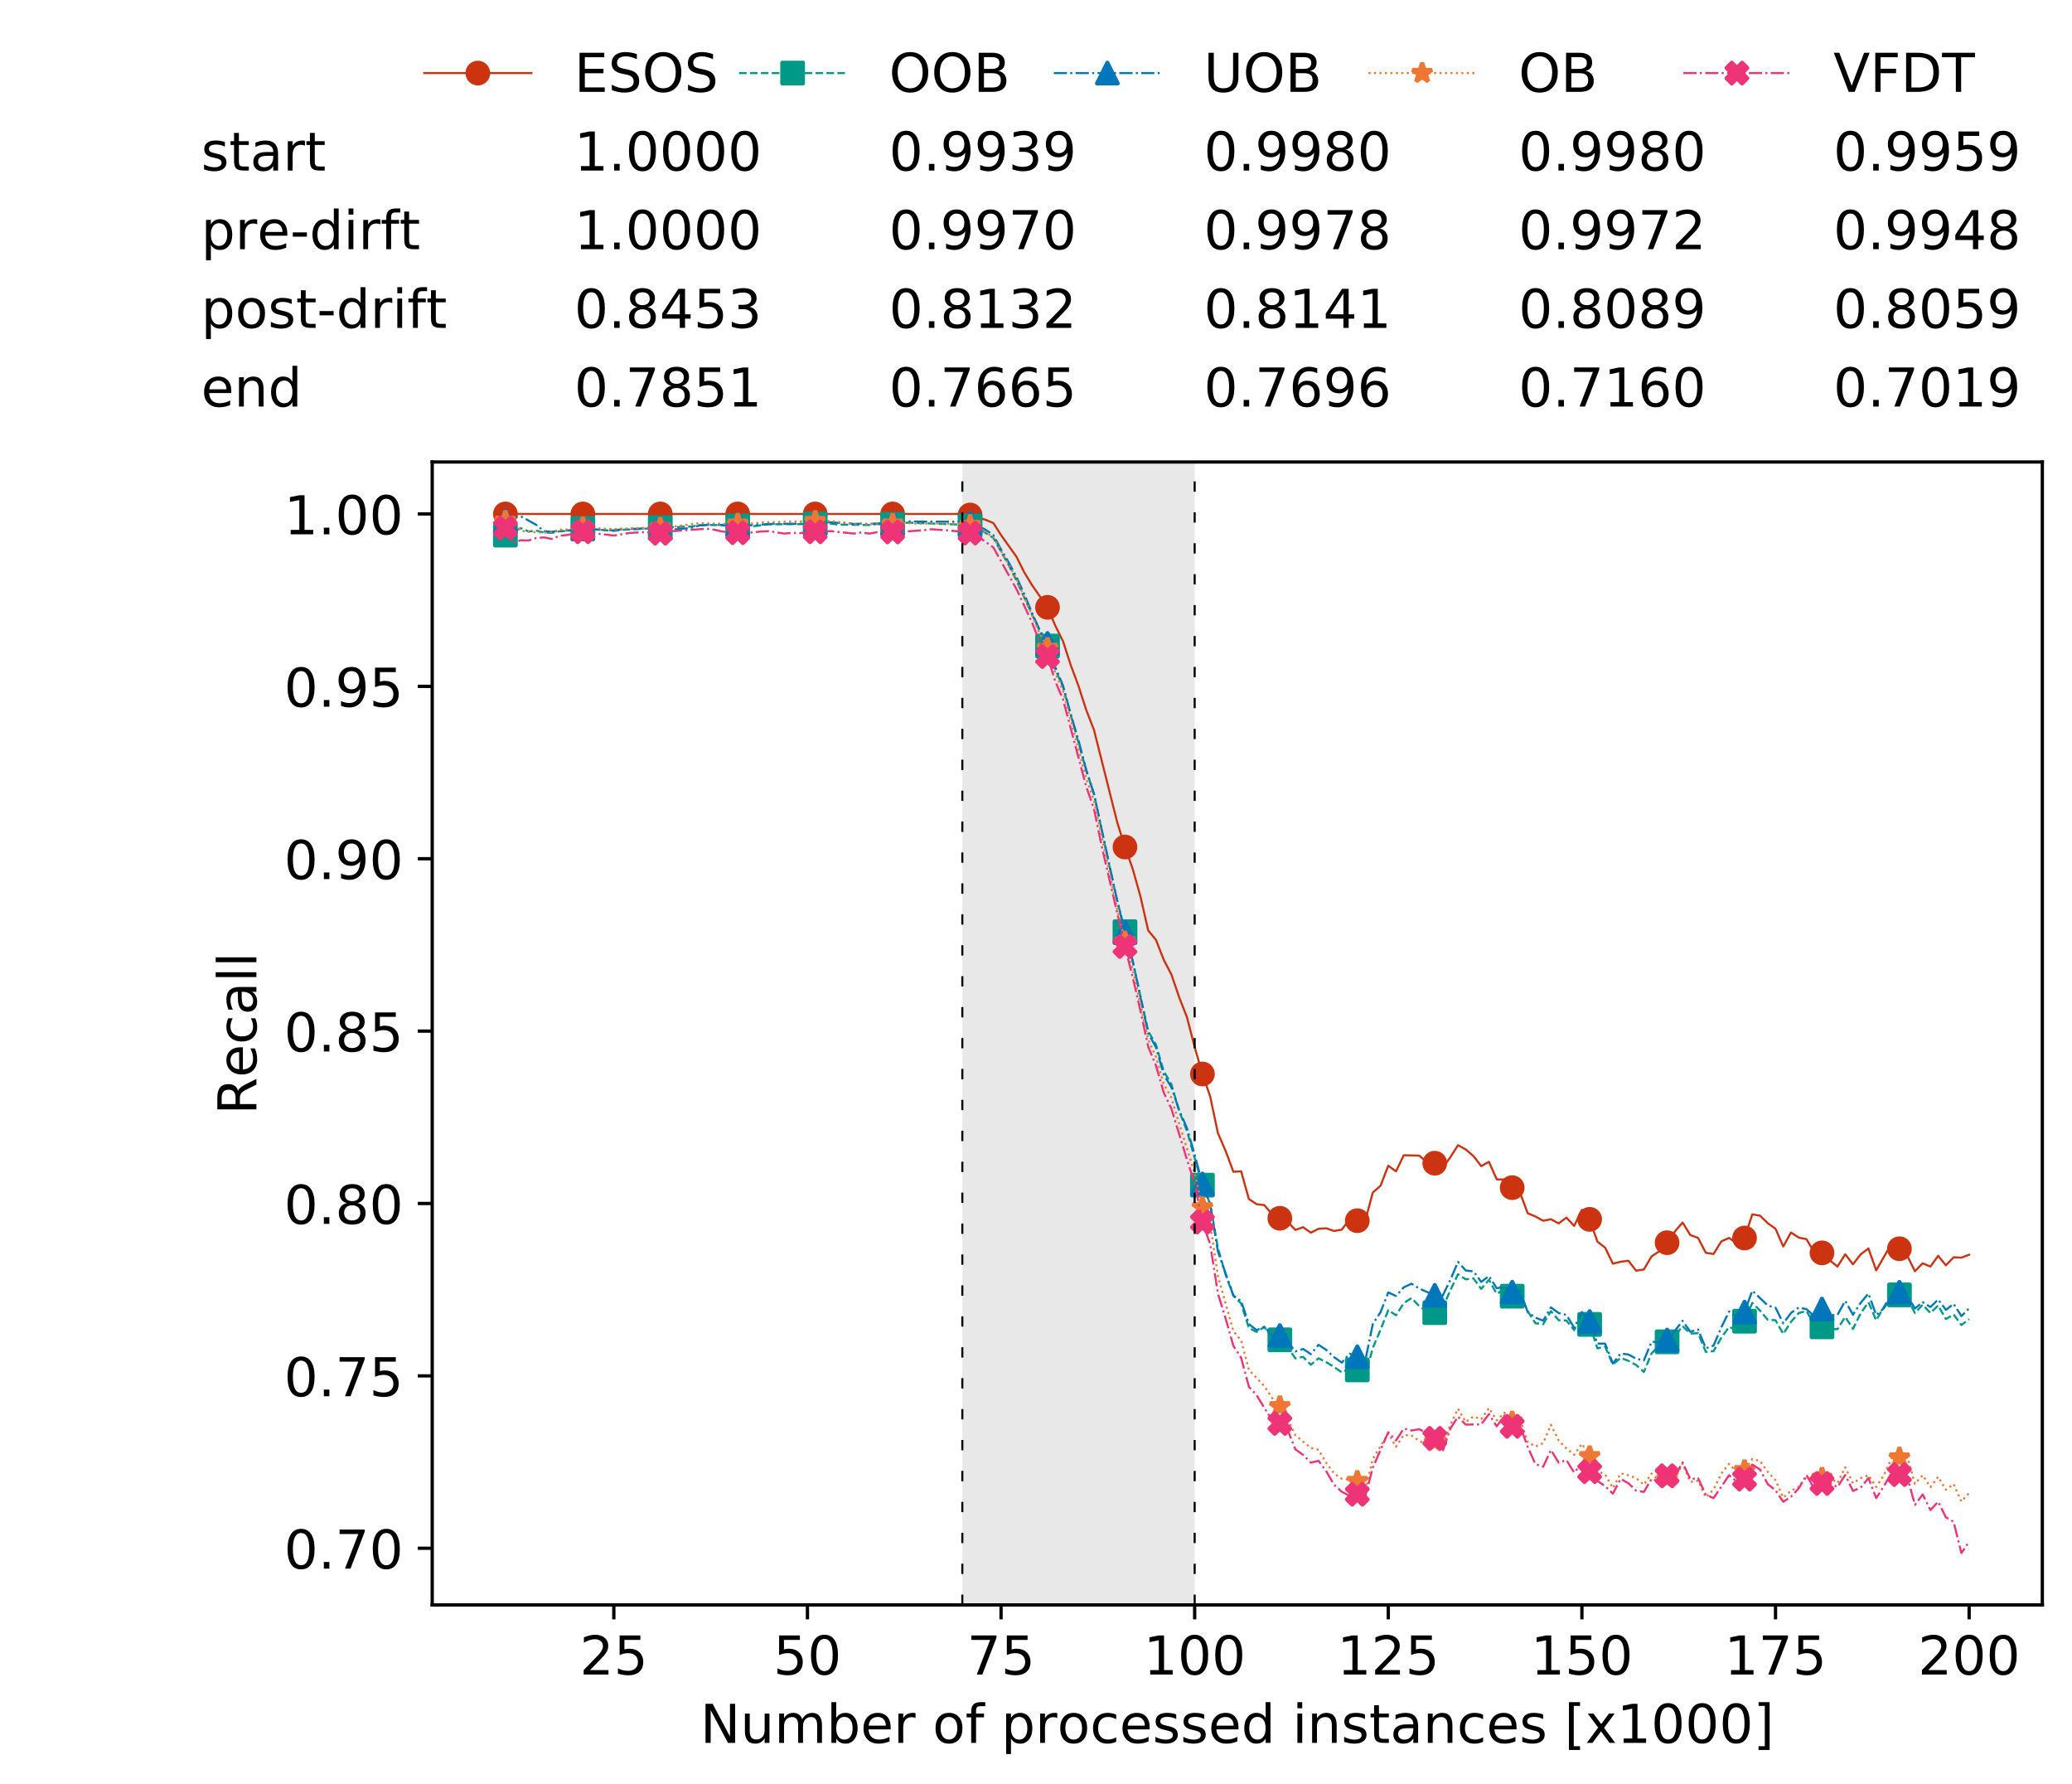 <?xml version="1.0" encoding="utf-8" standalone="no"?>
<!DOCTYPE svg PUBLIC "-//W3C//DTD SVG 1.1//EN"
  "http://www.w3.org/Graphics/SVG/1.1/DTD/svg11.dtd">
<!-- Created with matplotlib (https://matplotlib.org/) -->
<svg height="432.615pt" version="1.1" viewBox="0 0 502.65 432.615" width="502.65pt" xmlns="http://www.w3.org/2000/svg" xmlns:xlink="http://www.w3.org/1999/xlink">
 <defs>
  <style type="text/css">
*{stroke-linecap:butt;stroke-linejoin:round;white-space:pre;}
  </style>
 </defs>
 <g id="figure_1">
  <g id="patch_1">
   <path d="M 0 432.615 
L 502.65 432.615 
L 502.65 0 
L 0 0 
z
" style="fill:#ffffff;"/>
  </g>
  <g id="axes_1">
   <g id="patch_2">
    <path d="M 104.85 389.252 
L 495.45 389.252 
L 495.45 112.052 
L 104.85 112.052 
z
" style="fill:#ffffff;"/>
   </g>
   <g id="patch_3">
    <path clip-path="url(#p04dd649284)" d="M 289.817 389.252 
L 289.817 112.052 
L 233.453 112.052 
L 233.453 389.252 
z
" style="fill:#d3d3d3;opacity:0.5;"/>
   </g>
   <g id="matplotlib.axis_1">
    <g id="xtick_1">
     <g id="line2d_1">
      <defs>
       <path d="M 0 0 
L 0 3.5 
" id="m6f6976ead4" style="stroke:#000000;stroke-width:0.8;"/>
      </defs>
      <g>
       <use style="stroke:#000000;stroke-width:0.8;" x="148.908" xlink:href="#m6f6976ead4" y="389.252"/>
      </g>
     </g>
     <g id="text_1">
      <!-- 25 -->
      <defs>
       <path d="M 19.188 8.297 
L 53.609 8.297 
L 53.609 0 
L 7.328 0 
L 7.328 8.297 
Q 12.938 14.109 22.625 23.891 
Q 32.328 33.688 34.812 36.531 
Q 39.547 41.844 41.422 45.531 
Q 43.312 49.219 43.312 52.781 
Q 43.312 58.594 39.234 62.25 
Q 35.156 65.922 28.609 65.922 
Q 23.969 65.922 18.812 64.312 
Q 13.672 62.703 7.812 59.422 
L 7.812 69.391 
Q 13.766 71.781 18.938 73 
Q 24.125 74.219 28.422 74.219 
Q 39.75 74.219 46.484 68.547 
Q 53.219 62.891 53.219 53.422 
Q 53.219 48.922 51.531 44.891 
Q 49.859 40.875 45.406 35.406 
Q 44.188 33.984 37.641 27.219 
Q 31.109 20.453 19.188 8.297 
z
" id="DejaVuSans-50"/>
       <path d="M 10.797 72.906 
L 49.516 72.906 
L 49.516 64.594 
L 19.828 64.594 
L 19.828 46.734 
Q 21.969 47.469 24.109 47.828 
Q 26.266 48.188 28.422 48.188 
Q 40.625 48.188 47.75 41.5 
Q 54.891 34.812 54.891 23.391 
Q 54.891 11.625 47.562 5.094 
Q 40.234 -1.422 26.906 -1.422 
Q 22.312 -1.422 17.547 -0.641 
Q 12.797 0.141 7.719 1.703 
L 7.719 11.625 
Q 12.109 9.234 16.797 8.062 
Q 21.484 6.891 26.703 6.891 
Q 35.156 6.891 40.078 11.328 
Q 45.016 15.766 45.016 23.391 
Q 45.016 31 40.078 35.438 
Q 35.156 39.891 26.703 39.891 
Q 22.75 39.891 18.812 39.016 
Q 14.891 38.141 10.797 36.281 
z
" id="DejaVuSans-53"/>
      </defs>
      <g transform="translate(140.636 406.13)scale(0.13 -0.13)">
       <use xlink:href="#DejaVuSans-50"/>
       <use x="63.623" xlink:href="#DejaVuSans-53"/>
      </g>
     </g>
    </g>
    <g id="xtick_2">
     <g id="line2d_2">
      <g>
       <use style="stroke:#000000;stroke-width:0.8;" x="195.877" xlink:href="#m6f6976ead4" y="389.252"/>
      </g>
     </g>
     <g id="text_2">
      <!-- 50 -->
      <defs>
       <path d="M 31.781 66.406 
Q 24.172 66.406 20.328 58.906 
Q 16.5 51.422 16.5 36.375 
Q 16.5 21.391 20.328 13.891 
Q 24.172 6.391 31.781 6.391 
Q 39.453 6.391 43.281 13.891 
Q 47.125 21.391 47.125 36.375 
Q 47.125 51.422 43.281 58.906 
Q 39.453 66.406 31.781 66.406 
z
M 31.781 74.219 
Q 44.047 74.219 50.516 64.516 
Q 56.984 54.828 56.984 36.375 
Q 56.984 17.969 50.516 8.266 
Q 44.047 -1.422 31.781 -1.422 
Q 19.531 -1.422 13.062 8.266 
Q 6.594 17.969 6.594 36.375 
Q 6.594 54.828 13.062 64.516 
Q 19.531 74.219 31.781 74.219 
z
" id="DejaVuSans-48"/>
      </defs>
      <g transform="translate(187.606 406.13)scale(0.13 -0.13)">
       <use xlink:href="#DejaVuSans-53"/>
       <use x="63.623" xlink:href="#DejaVuSans-48"/>
      </g>
     </g>
    </g>
    <g id="xtick_3">
     <g id="line2d_3">
      <g>
       <use style="stroke:#000000;stroke-width:0.8;" x="242.847" xlink:href="#m6f6976ead4" y="389.252"/>
      </g>
     </g>
     <g id="text_3">
      <!-- 75 -->
      <defs>
       <path d="M 8.203 72.906 
L 55.078 72.906 
L 55.078 68.703 
L 28.609 0 
L 18.312 0 
L 43.219 64.594 
L 8.203 64.594 
z
" id="DejaVuSans-55"/>
      </defs>
      <g transform="translate(234.576 406.13)scale(0.13 -0.13)">
       <use xlink:href="#DejaVuSans-55"/>
       <use x="63.623" xlink:href="#DejaVuSans-53"/>
      </g>
     </g>
    </g>
    <g id="xtick_4">
     <g id="line2d_4">
      <g>
       <use style="stroke:#000000;stroke-width:0.8;" x="289.817" xlink:href="#m6f6976ead4" y="389.252"/>
      </g>
     </g>
     <g id="text_4">
      <!-- 100 -->
      <defs>
       <path d="M 12.406 8.297 
L 28.516 8.297 
L 28.516 63.922 
L 10.984 60.406 
L 10.984 69.391 
L 28.422 72.906 
L 38.281 72.906 
L 38.281 8.297 
L 54.391 8.297 
L 54.391 0 
L 12.406 0 
z
" id="DejaVuSans-49"/>
      </defs>
      <g transform="translate(277.41 406.13)scale(0.13 -0.13)">
       <use xlink:href="#DejaVuSans-49"/>
       <use x="63.623" xlink:href="#DejaVuSans-48"/>
       <use x="127.246" xlink:href="#DejaVuSans-48"/>
      </g>
     </g>
    </g>
    <g id="xtick_5">
     <g id="line2d_5">
      <g>
       <use style="stroke:#000000;stroke-width:0.8;" x="336.786" xlink:href="#m6f6976ead4" y="389.252"/>
      </g>
     </g>
     <g id="text_5">
      <!-- 125 -->
      <g transform="translate(324.379 406.13)scale(0.13 -0.13)">
       <use xlink:href="#DejaVuSans-49"/>
       <use x="63.623" xlink:href="#DejaVuSans-50"/>
       <use x="127.246" xlink:href="#DejaVuSans-53"/>
      </g>
     </g>
    </g>
    <g id="xtick_6">
     <g id="line2d_6">
      <g>
       <use style="stroke:#000000;stroke-width:0.8;" x="383.756" xlink:href="#m6f6976ead4" y="389.252"/>
      </g>
     </g>
     <g id="text_6">
      <!-- 150 -->
      <g transform="translate(371.349 406.13)scale(0.13 -0.13)">
       <use xlink:href="#DejaVuSans-49"/>
       <use x="63.623" xlink:href="#DejaVuSans-53"/>
       <use x="127.246" xlink:href="#DejaVuSans-48"/>
      </g>
     </g>
    </g>
    <g id="xtick_7">
     <g id="line2d_7">
      <g>
       <use style="stroke:#000000;stroke-width:0.8;" x="430.726" xlink:href="#m6f6976ead4" y="389.252"/>
      </g>
     </g>
     <g id="text_7">
      <!-- 175 -->
      <g transform="translate(418.319 406.13)scale(0.13 -0.13)">
       <use xlink:href="#DejaVuSans-49"/>
       <use x="63.623" xlink:href="#DejaVuSans-55"/>
       <use x="127.246" xlink:href="#DejaVuSans-53"/>
      </g>
     </g>
    </g>
    <g id="xtick_8">
     <g id="line2d_8">
      <g>
       <use style="stroke:#000000;stroke-width:0.8;" x="477.695" xlink:href="#m6f6976ead4" y="389.252"/>
      </g>
     </g>
     <g id="text_8">
      <!-- 200 -->
      <g transform="translate(465.289 406.13)scale(0.13 -0.13)">
       <use xlink:href="#DejaVuSans-50"/>
       <use x="63.623" xlink:href="#DejaVuSans-48"/>
       <use x="127.246" xlink:href="#DejaVuSans-48"/>
      </g>
     </g>
    </g>
    <g id="text_9">
     <!-- Number of processed instances [x1000] -->
     <defs>
      <path d="M 9.812 72.906 
L 23.094 72.906 
L 55.422 11.922 
L 55.422 72.906 
L 64.984 72.906 
L 64.984 0 
L 51.703 0 
L 19.391 60.984 
L 19.391 0 
L 9.812 0 
z
" id="DejaVuSans-78"/>
      <path d="M 8.5 21.578 
L 8.5 54.688 
L 17.484 54.688 
L 17.484 21.922 
Q 17.484 14.156 20.5 10.266 
Q 23.531 6.391 29.594 6.391 
Q 36.859 6.391 41.078 11.031 
Q 45.312 15.672 45.312 23.688 
L 45.312 54.688 
L 54.297 54.688 
L 54.297 0 
L 45.312 0 
L 45.312 8.406 
Q 42.047 3.422 37.719 1 
Q 33.406 -1.422 27.688 -1.422 
Q 18.266 -1.422 13.375 4.438 
Q 8.5 10.297 8.5 21.578 
z
M 31.109 56 
z
" id="DejaVuSans-117"/>
      <path d="M 52 44.188 
Q 55.375 50.25 60.062 53.125 
Q 64.75 56 71.094 56 
Q 79.641 56 84.281 50.016 
Q 88.922 44.047 88.922 33.016 
L 88.922 0 
L 79.891 0 
L 79.891 32.719 
Q 79.891 40.578 77.094 44.375 
Q 74.312 48.188 68.609 48.188 
Q 61.625 48.188 57.562 43.547 
Q 53.516 38.922 53.516 30.906 
L 53.516 0 
L 44.484 0 
L 44.484 32.719 
Q 44.484 40.625 41.703 44.406 
Q 38.922 48.188 33.109 48.188 
Q 26.219 48.188 22.156 43.531 
Q 18.109 38.875 18.109 30.906 
L 18.109 0 
L 9.078 0 
L 9.078 54.688 
L 18.109 54.688 
L 18.109 46.188 
Q 21.188 51.219 25.484 53.609 
Q 29.781 56 35.688 56 
Q 41.656 56 45.828 52.969 
Q 50 49.953 52 44.188 
z
" id="DejaVuSans-109"/>
      <path d="M 48.688 27.297 
Q 48.688 37.203 44.609 42.844 
Q 40.531 48.484 33.406 48.484 
Q 26.266 48.484 22.188 42.844 
Q 18.109 37.203 18.109 27.297 
Q 18.109 17.391 22.188 11.75 
Q 26.266 6.109 33.406 6.109 
Q 40.531 6.109 44.609 11.75 
Q 48.688 17.391 48.688 27.297 
z
M 18.109 46.391 
Q 20.953 51.266 25.266 53.625 
Q 29.594 56 35.594 56 
Q 45.562 56 51.781 48.094 
Q 58.016 40.188 58.016 27.297 
Q 58.016 14.406 51.781 6.484 
Q 45.562 -1.422 35.594 -1.422 
Q 29.594 -1.422 25.266 0.953 
Q 20.953 3.328 18.109 8.203 
L 18.109 0 
L 9.078 0 
L 9.078 75.984 
L 18.109 75.984 
z
" id="DejaVuSans-98"/>
      <path d="M 56.203 29.594 
L 56.203 25.203 
L 14.891 25.203 
Q 15.484 15.922 20.484 11.062 
Q 25.484 6.203 34.422 6.203 
Q 39.594 6.203 44.453 7.469 
Q 49.312 8.734 54.109 11.281 
L 54.109 2.781 
Q 49.266 0.734 44.188 -0.344 
Q 39.109 -1.422 33.891 -1.422 
Q 20.797 -1.422 13.156 6.188 
Q 5.516 13.812 5.516 26.812 
Q 5.516 40.234 12.766 48.109 
Q 20.016 56 32.328 56 
Q 43.359 56 49.781 48.891 
Q 56.203 41.797 56.203 29.594 
z
M 47.219 32.234 
Q 47.125 39.594 43.094 43.984 
Q 39.062 48.391 32.422 48.391 
Q 24.906 48.391 20.391 44.141 
Q 15.875 39.891 15.188 32.172 
z
" id="DejaVuSans-101"/>
      <path d="M 41.109 46.297 
Q 39.594 47.172 37.812 47.578 
Q 36.031 48 33.891 48 
Q 26.266 48 22.188 43.047 
Q 18.109 38.094 18.109 28.812 
L 18.109 0 
L 9.078 0 
L 9.078 54.688 
L 18.109 54.688 
L 18.109 46.188 
Q 20.953 51.172 25.484 53.578 
Q 30.031 56 36.531 56 
Q 37.453 56 38.578 55.875 
Q 39.703 55.766 41.062 55.516 
z
" id="DejaVuSans-114"/>
      <path id="DejaVuSans-32"/>
      <path d="M 30.609 48.391 
Q 23.391 48.391 19.188 42.75 
Q 14.984 37.109 14.984 27.297 
Q 14.984 17.484 19.156 11.844 
Q 23.344 6.203 30.609 6.203 
Q 37.797 6.203 41.984 11.859 
Q 46.188 17.531 46.188 27.297 
Q 46.188 37.016 41.984 42.703 
Q 37.797 48.391 30.609 48.391 
z
M 30.609 56 
Q 42.328 56 49.016 48.375 
Q 55.719 40.766 55.719 27.297 
Q 55.719 13.875 49.016 6.219 
Q 42.328 -1.422 30.609 -1.422 
Q 18.844 -1.422 12.172 6.219 
Q 5.516 13.875 5.516 27.297 
Q 5.516 40.766 12.172 48.375 
Q 18.844 56 30.609 56 
z
" id="DejaVuSans-111"/>
      <path d="M 37.109 75.984 
L 37.109 68.5 
L 28.516 68.5 
Q 23.688 68.5 21.797 66.547 
Q 19.922 64.594 19.922 59.516 
L 19.922 54.688 
L 34.719 54.688 
L 34.719 47.703 
L 19.922 47.703 
L 19.922 0 
L 10.891 0 
L 10.891 47.703 
L 2.297 47.703 
L 2.297 54.688 
L 10.891 54.688 
L 10.891 58.5 
Q 10.891 67.625 15.141 71.797 
Q 19.391 75.984 28.609 75.984 
z
" id="DejaVuSans-102"/>
      <path d="M 18.109 8.203 
L 18.109 -20.797 
L 9.078 -20.797 
L 9.078 54.688 
L 18.109 54.688 
L 18.109 46.391 
Q 20.953 51.266 25.266 53.625 
Q 29.594 56 35.594 56 
Q 45.562 56 51.781 48.094 
Q 58.016 40.188 58.016 27.297 
Q 58.016 14.406 51.781 6.484 
Q 45.562 -1.422 35.594 -1.422 
Q 29.594 -1.422 25.266 0.953 
Q 20.953 3.328 18.109 8.203 
z
M 48.688 27.297 
Q 48.688 37.203 44.609 42.844 
Q 40.531 48.484 33.406 48.484 
Q 26.266 48.484 22.188 42.844 
Q 18.109 37.203 18.109 27.297 
Q 18.109 17.391 22.188 11.75 
Q 26.266 6.109 33.406 6.109 
Q 40.531 6.109 44.609 11.75 
Q 48.688 17.391 48.688 27.297 
z
" id="DejaVuSans-112"/>
      <path d="M 48.781 52.594 
L 48.781 44.188 
Q 44.969 46.297 41.141 47.344 
Q 37.312 48.391 33.406 48.391 
Q 24.656 48.391 19.812 42.844 
Q 14.984 37.312 14.984 27.297 
Q 14.984 17.281 19.812 11.734 
Q 24.656 6.203 33.406 6.203 
Q 37.312 6.203 41.141 7.25 
Q 44.969 8.297 48.781 10.406 
L 48.781 2.094 
Q 45.016 0.344 40.984 -0.531 
Q 36.969 -1.422 32.422 -1.422 
Q 20.062 -1.422 12.781 6.344 
Q 5.516 14.109 5.516 27.297 
Q 5.516 40.672 12.859 48.328 
Q 20.219 56 33.016 56 
Q 37.156 56 41.109 55.141 
Q 45.062 54.297 48.781 52.594 
z
" id="DejaVuSans-99"/>
      <path d="M 44.281 53.078 
L 44.281 44.578 
Q 40.484 46.531 36.375 47.5 
Q 32.281 48.484 27.875 48.484 
Q 21.188 48.484 17.844 46.438 
Q 14.5 44.391 14.5 40.281 
Q 14.5 37.156 16.891 35.375 
Q 19.281 33.594 26.516 31.984 
L 29.594 31.297 
Q 39.156 29.25 43.188 25.516 
Q 47.219 21.781 47.219 15.094 
Q 47.219 7.469 41.188 3.016 
Q 35.156 -1.422 24.609 -1.422 
Q 20.219 -1.422 15.453 -0.562 
Q 10.688 0.297 5.422 2 
L 5.422 11.281 
Q 10.406 8.688 15.234 7.391 
Q 20.062 6.109 24.812 6.109 
Q 31.156 6.109 34.562 8.281 
Q 37.984 10.453 37.984 14.406 
Q 37.984 18.062 35.516 20.016 
Q 33.062 21.969 24.703 23.781 
L 21.578 24.516 
Q 13.234 26.266 9.516 29.906 
Q 5.812 33.547 5.812 39.891 
Q 5.812 47.609 11.281 51.797 
Q 16.75 56 26.812 56 
Q 31.781 56 36.172 55.266 
Q 40.578 54.547 44.281 53.078 
z
" id="DejaVuSans-115"/>
      <path d="M 45.406 46.391 
L 45.406 75.984 
L 54.391 75.984 
L 54.391 0 
L 45.406 0 
L 45.406 8.203 
Q 42.578 3.328 38.25 0.953 
Q 33.938 -1.422 27.875 -1.422 
Q 17.969 -1.422 11.734 6.484 
Q 5.516 14.406 5.516 27.297 
Q 5.516 40.188 11.734 48.094 
Q 17.969 56 27.875 56 
Q 33.938 56 38.25 53.625 
Q 42.578 51.266 45.406 46.391 
z
M 14.797 27.297 
Q 14.797 17.391 18.875 11.75 
Q 22.953 6.109 30.078 6.109 
Q 37.203 6.109 41.297 11.75 
Q 45.406 17.391 45.406 27.297 
Q 45.406 37.203 41.297 42.844 
Q 37.203 48.484 30.078 48.484 
Q 22.953 48.484 18.875 42.844 
Q 14.797 37.203 14.797 27.297 
z
" id="DejaVuSans-100"/>
      <path d="M 9.422 54.688 
L 18.406 54.688 
L 18.406 0 
L 9.422 0 
z
M 9.422 75.984 
L 18.406 75.984 
L 18.406 64.594 
L 9.422 64.594 
z
" id="DejaVuSans-105"/>
      <path d="M 54.891 33.016 
L 54.891 0 
L 45.906 0 
L 45.906 32.719 
Q 45.906 40.484 42.875 44.328 
Q 39.844 48.188 33.797 48.188 
Q 26.516 48.188 22.312 43.547 
Q 18.109 38.922 18.109 30.906 
L 18.109 0 
L 9.078 0 
L 9.078 54.688 
L 18.109 54.688 
L 18.109 46.188 
Q 21.344 51.125 25.703 53.562 
Q 30.078 56 35.797 56 
Q 45.219 56 50.047 50.172 
Q 54.891 44.344 54.891 33.016 
z
" id="DejaVuSans-110"/>
      <path d="M 18.312 70.219 
L 18.312 54.688 
L 36.812 54.688 
L 36.812 47.703 
L 18.312 47.703 
L 18.312 18.016 
Q 18.312 11.328 20.141 9.422 
Q 21.969 7.516 27.594 7.516 
L 36.812 7.516 
L 36.812 0 
L 27.594 0 
Q 17.188 0 13.234 3.875 
Q 9.281 7.766 9.281 18.016 
L 9.281 47.703 
L 2.688 47.703 
L 2.688 54.688 
L 9.281 54.688 
L 9.281 70.219 
z
" id="DejaVuSans-116"/>
      <path d="M 34.281 27.484 
Q 23.391 27.484 19.188 25 
Q 14.984 22.516 14.984 16.5 
Q 14.984 11.719 18.141 8.906 
Q 21.297 6.109 26.703 6.109 
Q 34.188 6.109 38.703 11.406 
Q 43.219 16.703 43.219 25.484 
L 43.219 27.484 
z
M 52.203 31.203 
L 52.203 0 
L 43.219 0 
L 43.219 8.297 
Q 40.141 3.328 35.547 0.953 
Q 30.953 -1.422 24.312 -1.422 
Q 15.922 -1.422 10.953 3.297 
Q 6 8.016 6 15.922 
Q 6 25.141 12.172 29.828 
Q 18.359 34.516 30.609 34.516 
L 43.219 34.516 
L 43.219 35.406 
Q 43.219 41.609 39.141 45 
Q 35.062 48.391 27.688 48.391 
Q 23 48.391 18.547 47.266 
Q 14.109 46.141 10.016 43.891 
L 10.016 52.203 
Q 14.938 54.109 19.578 55.047 
Q 24.219 56 28.609 56 
Q 40.484 56 46.344 49.844 
Q 52.203 43.703 52.203 31.203 
z
" id="DejaVuSans-97"/>
      <path d="M 8.594 75.984 
L 29.297 75.984 
L 29.297 69 
L 17.578 69 
L 17.578 -6.203 
L 29.297 -6.203 
L 29.297 -13.188 
L 8.594 -13.188 
z
" id="DejaVuSans-91"/>
      <path d="M 54.891 54.688 
L 35.109 28.078 
L 55.906 0 
L 45.312 0 
L 29.391 21.484 
L 13.484 0 
L 2.875 0 
L 24.125 28.609 
L 4.688 54.688 
L 15.281 54.688 
L 29.781 35.203 
L 44.281 54.688 
z
" id="DejaVuSans-120"/>
      <path d="M 30.422 75.984 
L 30.422 -13.188 
L 9.719 -13.188 
L 9.719 -6.203 
L 21.391 -6.203 
L 21.391 69 
L 9.719 69 
L 9.719 75.984 
z
" id="DejaVuSans-93"/>
     </defs>
     <g transform="translate(169.881 422.711)scale(0.13 -0.13)">
      <use xlink:href="#DejaVuSans-78"/>
      <use x="74.805" xlink:href="#DejaVuSans-117"/>
      <use x="138.184" xlink:href="#DejaVuSans-109"/>
      <use x="235.596" xlink:href="#DejaVuSans-98"/>
      <use x="299.072" xlink:href="#DejaVuSans-101"/>
      <use x="360.596" xlink:href="#DejaVuSans-114"/>
      <use x="401.709" xlink:href="#DejaVuSans-32"/>
      <use x="433.496" xlink:href="#DejaVuSans-111"/>
      <use x="494.678" xlink:href="#DejaVuSans-102"/>
      <use x="529.883" xlink:href="#DejaVuSans-32"/>
      <use x="561.67" xlink:href="#DejaVuSans-112"/>
      <use x="625.146" xlink:href="#DejaVuSans-114"/>
      <use x="666.229" xlink:href="#DejaVuSans-111"/>
      <use x="727.41" xlink:href="#DejaVuSans-99"/>
      <use x="782.391" xlink:href="#DejaVuSans-101"/>
      <use x="843.914" xlink:href="#DejaVuSans-115"/>
      <use x="896.014" xlink:href="#DejaVuSans-115"/>
      <use x="948.113" xlink:href="#DejaVuSans-101"/>
      <use x="1009.637" xlink:href="#DejaVuSans-100"/>
      <use x="1073.113" xlink:href="#DejaVuSans-32"/>
      <use x="1104.9" xlink:href="#DejaVuSans-105"/>
      <use x="1132.684" xlink:href="#DejaVuSans-110"/>
      <use x="1196.062" xlink:href="#DejaVuSans-115"/>
      <use x="1248.162" xlink:href="#DejaVuSans-116"/>
      <use x="1287.371" xlink:href="#DejaVuSans-97"/>
      <use x="1348.65" xlink:href="#DejaVuSans-110"/>
      <use x="1412.029" xlink:href="#DejaVuSans-99"/>
      <use x="1467.01" xlink:href="#DejaVuSans-101"/>
      <use x="1528.533" xlink:href="#DejaVuSans-115"/>
      <use x="1580.633" xlink:href="#DejaVuSans-32"/>
      <use x="1612.42" xlink:href="#DejaVuSans-91"/>
      <use x="1651.434" xlink:href="#DejaVuSans-120"/>
      <use x="1710.613" xlink:href="#DejaVuSans-49"/>
      <use x="1774.236" xlink:href="#DejaVuSans-48"/>
      <use x="1837.859" xlink:href="#DejaVuSans-48"/>
      <use x="1901.482" xlink:href="#DejaVuSans-48"/>
      <use x="1965.105" xlink:href="#DejaVuSans-93"/>
     </g>
    </g>
   </g>
   <g id="matplotlib.axis_2">
    <g id="ytick_1">
     <g id="line2d_9">
      <defs>
       <path d="M 0 0 
L -3.5 0 
" id="m987517366d" style="stroke:#000000;stroke-width:0.8;"/>
      </defs>
      <g>
       <use style="stroke:#000000;stroke-width:0.8;" x="104.85" xlink:href="#m987517366d" y="375.508"/>
      </g>
     </g>
     <g id="text_10">
      <!-- 0.70 -->
      <defs>
       <path d="M 10.688 12.406 
L 21 12.406 
L 21 0 
L 10.688 0 
z
" id="DejaVuSans-46"/>
      </defs>
      <g transform="translate(68.905 380.447)scale(0.13 -0.13)">
       <use xlink:href="#DejaVuSans-48"/>
       <use x="63.623" xlink:href="#DejaVuSans-46"/>
       <use x="95.41" xlink:href="#DejaVuSans-55"/>
       <use x="159.033" xlink:href="#DejaVuSans-48"/>
      </g>
     </g>
    </g>
    <g id="ytick_2">
     <g id="line2d_10">
      <g>
       <use style="stroke:#000000;stroke-width:0.8;" x="104.85" xlink:href="#m987517366d" y="333.699"/>
      </g>
     </g>
     <g id="text_11">
      <!-- 0.75 -->
      <g transform="translate(68.905 338.638)scale(0.13 -0.13)">
       <use xlink:href="#DejaVuSans-48"/>
       <use x="63.623" xlink:href="#DejaVuSans-46"/>
       <use x="95.41" xlink:href="#DejaVuSans-55"/>
       <use x="159.033" xlink:href="#DejaVuSans-53"/>
      </g>
     </g>
    </g>
    <g id="ytick_3">
     <g id="line2d_11">
      <g>
       <use style="stroke:#000000;stroke-width:0.8;" x="104.85" xlink:href="#m987517366d" y="291.89"/>
      </g>
     </g>
     <g id="text_12">
      <!-- 0.80 -->
      <defs>
       <path d="M 31.781 34.625 
Q 24.75 34.625 20.719 30.859 
Q 16.703 27.094 16.703 20.516 
Q 16.703 13.922 20.719 10.156 
Q 24.75 6.391 31.781 6.391 
Q 38.812 6.391 42.859 10.172 
Q 46.922 13.969 46.922 20.516 
Q 46.922 27.094 42.891 30.859 
Q 38.875 34.625 31.781 34.625 
z
M 21.922 38.812 
Q 15.578 40.375 12.031 44.719 
Q 8.5 49.078 8.5 55.328 
Q 8.5 64.062 14.719 69.141 
Q 20.953 74.219 31.781 74.219 
Q 42.672 74.219 48.875 69.141 
Q 55.078 64.062 55.078 55.328 
Q 55.078 49.078 51.531 44.719 
Q 48 40.375 41.703 38.812 
Q 48.828 37.156 52.797 32.312 
Q 56.781 27.484 56.781 20.516 
Q 56.781 9.906 50.312 4.234 
Q 43.844 -1.422 31.781 -1.422 
Q 19.734 -1.422 13.25 4.234 
Q 6.781 9.906 6.781 20.516 
Q 6.781 27.484 10.781 32.312 
Q 14.797 37.156 21.922 38.812 
z
M 18.312 54.391 
Q 18.312 48.734 21.844 45.562 
Q 25.391 42.391 31.781 42.391 
Q 38.141 42.391 41.719 45.562 
Q 45.312 48.734 45.312 54.391 
Q 45.312 60.062 41.719 63.234 
Q 38.141 66.406 31.781 66.406 
Q 25.391 66.406 21.844 63.234 
Q 18.312 60.062 18.312 54.391 
z
" id="DejaVuSans-56"/>
      </defs>
      <g transform="translate(68.905 296.829)scale(0.13 -0.13)">
       <use xlink:href="#DejaVuSans-48"/>
       <use x="63.623" xlink:href="#DejaVuSans-46"/>
       <use x="95.41" xlink:href="#DejaVuSans-56"/>
       <use x="159.033" xlink:href="#DejaVuSans-48"/>
      </g>
     </g>
    </g>
    <g id="ytick_4">
     <g id="line2d_12">
      <g>
       <use style="stroke:#000000;stroke-width:0.8;" x="104.85" xlink:href="#m987517366d" y="250.08"/>
      </g>
     </g>
     <g id="text_13">
      <!-- 0.85 -->
      <g transform="translate(68.905 255.019)scale(0.13 -0.13)">
       <use xlink:href="#DejaVuSans-48"/>
       <use x="63.623" xlink:href="#DejaVuSans-46"/>
       <use x="95.41" xlink:href="#DejaVuSans-56"/>
       <use x="159.033" xlink:href="#DejaVuSans-53"/>
      </g>
     </g>
    </g>
    <g id="ytick_5">
     <g id="line2d_13">
      <g>
       <use style="stroke:#000000;stroke-width:0.8;" x="104.85" xlink:href="#m987517366d" y="208.271"/>
      </g>
     </g>
     <g id="text_14">
      <!-- 0.90 -->
      <defs>
       <path d="M 10.984 1.516 
L 10.984 10.5 
Q 14.703 8.734 18.5 7.812 
Q 22.312 6.891 25.984 6.891 
Q 35.75 6.891 40.891 13.453 
Q 46.047 20.016 46.781 33.406 
Q 43.953 29.203 39.594 26.953 
Q 35.25 24.703 29.984 24.703 
Q 19.047 24.703 12.672 31.312 
Q 6.297 37.938 6.297 49.422 
Q 6.297 60.641 12.938 67.422 
Q 19.578 74.219 30.609 74.219 
Q 43.266 74.219 49.922 64.516 
Q 56.594 54.828 56.594 36.375 
Q 56.594 19.141 48.406 8.859 
Q 40.234 -1.422 26.422 -1.422 
Q 22.703 -1.422 18.891 -0.688 
Q 15.094 0.047 10.984 1.516 
z
M 30.609 32.422 
Q 37.25 32.422 41.125 36.953 
Q 45.016 41.5 45.016 49.422 
Q 45.016 57.281 41.125 61.844 
Q 37.25 66.406 30.609 66.406 
Q 23.969 66.406 20.094 61.844 
Q 16.219 57.281 16.219 49.422 
Q 16.219 41.5 20.094 36.953 
Q 23.969 32.422 30.609 32.422 
z
" id="DejaVuSans-57"/>
      </defs>
      <g transform="translate(68.905 213.21)scale(0.13 -0.13)">
       <use xlink:href="#DejaVuSans-48"/>
       <use x="63.623" xlink:href="#DejaVuSans-46"/>
       <use x="95.41" xlink:href="#DejaVuSans-57"/>
       <use x="159.033" xlink:href="#DejaVuSans-48"/>
      </g>
     </g>
    </g>
    <g id="ytick_6">
     <g id="line2d_14">
      <g>
       <use style="stroke:#000000;stroke-width:0.8;" x="104.85" xlink:href="#m987517366d" y="166.461"/>
      </g>
     </g>
     <g id="text_15">
      <!-- 0.95 -->
      <g transform="translate(68.905 171.4)scale(0.13 -0.13)">
       <use xlink:href="#DejaVuSans-48"/>
       <use x="63.623" xlink:href="#DejaVuSans-46"/>
       <use x="95.41" xlink:href="#DejaVuSans-57"/>
       <use x="159.033" xlink:href="#DejaVuSans-53"/>
      </g>
     </g>
    </g>
    <g id="ytick_7">
     <g id="line2d_15">
      <g>
       <use style="stroke:#000000;stroke-width:0.8;" x="104.85" xlink:href="#m987517366d" y="124.652"/>
      </g>
     </g>
     <g id="text_16">
      <!-- 1.00 -->
      <g transform="translate(68.905 129.591)scale(0.13 -0.13)">
       <use xlink:href="#DejaVuSans-49"/>
       <use x="63.623" xlink:href="#DejaVuSans-46"/>
       <use x="95.41" xlink:href="#DejaVuSans-48"/>
       <use x="159.033" xlink:href="#DejaVuSans-48"/>
      </g>
     </g>
    </g>
    <g id="text_17">
     <!-- Recall -->
     <defs>
      <path d="M 44.391 34.188 
Q 47.562 33.109 50.562 29.594 
Q 53.562 26.078 56.594 19.922 
L 66.609 0 
L 56 0 
L 46.688 18.703 
Q 43.062 26.031 39.672 28.422 
Q 36.281 30.812 30.422 30.812 
L 19.672 30.812 
L 19.672 0 
L 9.812 0 
L 9.812 72.906 
L 32.078 72.906 
Q 44.578 72.906 50.734 67.672 
Q 56.891 62.453 56.891 51.906 
Q 56.891 45.016 53.688 40.469 
Q 50.484 35.938 44.391 34.188 
z
M 19.672 64.797 
L 19.672 38.922 
L 32.078 38.922 
Q 39.203 38.922 42.844 42.219 
Q 46.484 45.516 46.484 51.906 
Q 46.484 58.297 42.844 61.547 
Q 39.203 64.797 32.078 64.797 
z
" id="DejaVuSans-82"/>
      <path d="M 9.422 75.984 
L 18.406 75.984 
L 18.406 0 
L 9.422 0 
z
" id="DejaVuSans-108"/>
     </defs>
     <g transform="translate(62.201 270.333)rotate(-90)scale(0.13 -0.13)">
      <use xlink:href="#DejaVuSans-82"/>
      <use x="69.42" xlink:href="#DejaVuSans-101"/>
      <use x="130.943" xlink:href="#DejaVuSans-99"/>
      <use x="185.924" xlink:href="#DejaVuSans-97"/>
      <use x="247.203" xlink:href="#DejaVuSans-108"/>
      <use x="274.986" xlink:href="#DejaVuSans-108"/>
     </g>
    </g>
   </g>
   <g id="line2d_16"/>
   <g id="line2d_17"/>
   <g id="line2d_18"/>
   <g id="line2d_19"/>
   <g id="line2d_20"/>
   <g id="line2d_21">
    <path clip-path="url(#p04dd649284)" d="M 122.605 124.652 
L 233.453 124.652 
L 235.332 124.906 
L 239.089 126.073 
L 240.968 126.838 
L 242.847 129.779 
L 246.605 135.062 
L 248.483 138.826 
L 250.362 141.911 
L 254.12 147.296 
L 255.998 151.736 
L 257.877 155.513 
L 259.756 161.323 
L 261.635 166.369 
L 263.514 172.21 
L 265.392 177.034 
L 271.029 199.442 
L 272.908 205.431 
L 274.786 210.725 
L 276.665 217.42 
L 278.544 225.682 
L 280.423 227.939 
L 282.302 232.754 
L 284.18 236.368 
L 286.059 241.896 
L 287.938 246.693 
L 289.817 253.971 
L 291.695 260.48 
L 293.574 265.905 
L 295.453 274.813 
L 297.332 279.161 
L 299.211 284.19 
L 301.089 284.088 
L 302.968 290.811 
L 304.847 292.051 
L 306.726 292.293 
L 308.605 294.525 
L 310.483 295.475 
L 312.362 296.289 
L 314.241 298.302 
L 316.12 297.637 
L 317.998 298.971 
L 319.877 298.025 
L 321.756 297.906 
L 323.635 298.553 
L 325.514 298.232 
L 327.392 295.676 
L 329.271 296.056 
L 331.15 296.283 
L 333.029 289.227 
L 334.908 287.578 
L 336.786 282.729 
L 338.665 284.091 
L 340.544 280.186 
L 344.302 280.284 
L 346.18 281.87 
L 348.059 282.118 
L 349.938 283.315 
L 351.817 280.702 
L 353.695 277.751 
L 355.574 278.784 
L 357.453 280.392 
L 359.332 282.827 
L 361.211 281.784 
L 363.089 286.039 
L 364.968 286.07 
L 366.847 288.045 
L 368.726 289.196 
L 370.605 294.253 
L 372.483 295.034 
L 374.362 296.079 
L 376.241 295.707 
L 378.12 296.715 
L 379.998 295.313 
L 381.877 297.331 
L 383.756 293.445 
L 385.635 295.735 
L 387.514 301.143 
L 389.392 302.604 
L 391.271 306.485 
L 393.15 306.027 
L 395.029 305.765 
L 396.908 308.182 
L 398.786 307.894 
L 400.665 304.713 
L 402.544 303.477 
L 404.423 301.395 
L 406.302 298.685 
L 408.18 296.51 
L 410.059 299.542 
L 411.938 300.239 
L 413.817 303.846 
L 415.695 304.126 
L 417.574 301.081 
L 419.453 300.241 
L 421.332 301.527 
L 423.211 300.263 
L 425.089 294.521 
L 426.968 294.841 
L 428.847 296.67 
L 430.726 298.018 
L 432.605 302.318 
L 434.483 298.93 
L 436.362 300.16 
L 438.241 300.543 
L 440.12 303.755 
L 441.998 303.862 
L 443.877 305.664 
L 445.756 307.189 
L 447.635 304.206 
L 449.514 306.633 
L 451.392 304.22 
L 453.271 302.784 
L 455.15 308.107 
L 458.908 301.564 
L 460.786 302.865 
L 462.665 304.506 
L 464.544 308.319 
L 466.423 306.398 
L 468.302 307.188 
L 470.18 304.576 
L 472.059 306.887 
L 473.938 304.931 
L 475.817 305.02 
L 477.695 304.32 
L 477.695 304.32 
" style="fill:none;stroke:#cc3311;stroke-linecap:square;stroke-width:0.5;"/>
    <defs>
     <path d="M 0 2.5 
C 0.663 2.5 1.299 2.237 1.768 1.768 
C 2.237 1.299 2.5 0.663 2.5 0 
C 2.5 -0.663 2.237 -1.299 1.768 -1.768 
C 1.299 -2.237 0.663 -2.5 0 -2.5 
C -0.663 -2.5 -1.299 -2.237 -1.768 -1.768 
C -2.237 -1.299 -2.5 -0.663 -2.5 0 
C -2.5 0.663 -2.237 1.299 -1.768 1.768 
C -1.299 2.237 -0.663 2.5 0 2.5 
z
" id="mb37ed39376" style="stroke:#cc3311;"/>
    </defs>
    <g clip-path="url(#p04dd649284)">
     <use style="fill:#cc3311;stroke:#cc3311;" x="122.605" xlink:href="#mb37ed39376" y="124.652"/>
     <use style="fill:#cc3311;stroke:#cc3311;" x="141.392" xlink:href="#mb37ed39376" y="124.652"/>
     <use style="fill:#cc3311;stroke:#cc3311;" x="160.18" xlink:href="#mb37ed39376" y="124.652"/>
     <use style="fill:#cc3311;stroke:#cc3311;" x="178.968" xlink:href="#mb37ed39376" y="124.652"/>
     <use style="fill:#cc3311;stroke:#cc3311;" x="197.756" xlink:href="#mb37ed39376" y="124.652"/>
     <use style="fill:#cc3311;stroke:#cc3311;" x="216.544" xlink:href="#mb37ed39376" y="124.652"/>
     <use style="fill:#cc3311;stroke:#cc3311;" x="235.332" xlink:href="#mb37ed39376" y="124.906"/>
     <use style="fill:#cc3311;stroke:#cc3311;" x="254.12" xlink:href="#mb37ed39376" y="147.296"/>
     <use style="fill:#cc3311;stroke:#cc3311;" x="272.908" xlink:href="#mb37ed39376" y="205.431"/>
     <use style="fill:#cc3311;stroke:#cc3311;" x="291.695" xlink:href="#mb37ed39376" y="260.48"/>
     <use style="fill:#cc3311;stroke:#cc3311;" x="310.483" xlink:href="#mb37ed39376" y="295.475"/>
     <use style="fill:#cc3311;stroke:#cc3311;" x="329.271" xlink:href="#mb37ed39376" y="296.056"/>
     <use style="fill:#cc3311;stroke:#cc3311;" x="348.059" xlink:href="#mb37ed39376" y="282.118"/>
     <use style="fill:#cc3311;stroke:#cc3311;" x="366.847" xlink:href="#mb37ed39376" y="288.045"/>
     <use style="fill:#cc3311;stroke:#cc3311;" x="385.635" xlink:href="#mb37ed39376" y="295.735"/>
     <use style="fill:#cc3311;stroke:#cc3311;" x="404.423" xlink:href="#mb37ed39376" y="301.395"/>
     <use style="fill:#cc3311;stroke:#cc3311;" x="423.211" xlink:href="#mb37ed39376" y="300.263"/>
     <use style="fill:#cc3311;stroke:#cc3311;" x="441.998" xlink:href="#mb37ed39376" y="303.862"/>
     <use style="fill:#cc3311;stroke:#cc3311;" x="460.786" xlink:href="#mb37ed39376" y="302.865"/>
    </g>
   </g>
   <g id="line2d_22"/>
   <g id="line2d_23"/>
   <g id="line2d_24"/>
   <g id="line2d_25"/>
   <g id="line2d_26">
    <path clip-path="url(#p04dd649284)" d="M 122.605 129.782 
L 126.362 128.11 
L 128.241 128.898 
L 130.12 128.715 
L 131.998 129.157 
L 133.877 129.229 
L 135.756 128.856 
L 137.635 128.765 
L 139.514 128.529 
L 141.392 128.177 
L 148.908 128.754 
L 150.786 128.498 
L 154.544 128.346 
L 160.18 127.97 
L 162.059 127.796 
L 163.938 127.877 
L 165.817 127.721 
L 167.695 127.718 
L 169.574 127.382 
L 173.332 127.309 
L 175.211 127.474 
L 177.089 127.386 
L 178.968 127.548 
L 182.726 127.637 
L 186.483 127.159 
L 199.635 127.077 
L 201.514 126.994 
L 203.392 127.237 
L 210.908 127.335 
L 212.786 127.078 
L 214.665 127.339 
L 220.302 126.759 
L 231.574 127.18 
L 233.453 127.183 
L 235.332 127.52 
L 237.211 128.055 
L 240.968 130.442 
L 244.726 137.129 
L 246.605 140.857 
L 252.241 153.052 
L 254.12 156.688 
L 255.998 162.321 
L 257.877 166.637 
L 263.514 186.852 
L 265.392 192.515 
L 269.15 210.167 
L 271.029 218.446 
L 274.786 233.072 
L 278.544 250.094 
L 280.423 253.382 
L 282.302 259.768 
L 284.18 263.009 
L 286.059 269.474 
L 287.938 274.235 
L 291.695 287.443 
L 293.574 291.982 
L 295.453 302.698 
L 297.332 309.163 
L 299.211 314.284 
L 301.089 316.128 
L 302.968 322.08 
L 304.847 323.033 
L 306.726 321.818 
L 308.605 324.363 
L 310.483 324.959 
L 312.362 326.699 
L 314.241 329.454 
L 316.12 329.077 
L 317.998 331.008 
L 319.877 329.44 
L 321.756 330.382 
L 323.635 331.537 
L 325.514 332.856 
L 327.392 331.863 
L 329.271 332.243 
L 331.15 333.922 
L 333.029 326.93 
L 334.908 322.524 
L 336.786 317.752 
L 338.665 319.005 
L 340.544 316.05 
L 342.423 314.818 
L 344.302 316.794 
L 346.18 318.05 
L 348.059 318.367 
L 349.938 317.264 
L 351.817 312.979 
L 353.695 309.044 
L 355.574 310.289 
L 357.453 310.059 
L 359.332 312.601 
L 361.211 310.392 
L 363.089 313.796 
L 364.968 312.715 
L 366.847 314.369 
L 368.726 313.949 
L 370.605 317.987 
L 372.483 320.932 
L 374.362 321.141 
L 376.241 318.009 
L 378.12 320.191 
L 379.998 320.269 
L 381.877 322.606 
L 383.756 318.899 
L 385.635 321.215 
L 387.514 327.014 
L 389.392 326.603 
L 391.271 330.921 
L 393.15 329.328 
L 395.029 330.038 
L 396.908 331.063 
L 398.786 332.755 
L 400.665 328.211 
L 402.544 326.461 
L 404.423 325.438 
L 406.302 324.083 
L 408.18 321.624 
L 410.059 323.443 
L 411.938 323.35 
L 413.817 327.896 
L 415.695 327.683 
L 417.574 324.465 
L 419.453 321.823 
L 421.332 322.609 
L 423.211 320.433 
L 425.089 316.007 
L 426.968 317.868 
L 428.847 320.102 
L 430.726 320.196 
L 432.605 323.523 
L 434.483 320.579 
L 436.362 318.447 
L 438.241 317.966 
L 440.12 321.199 
L 443.877 322.367 
L 445.756 322.364 
L 447.635 319.395 
L 449.514 322.298 
L 451.392 318.505 
L 453.271 315.828 
L 455.15 320.232 
L 458.908 313.679 
L 460.786 314.06 
L 462.665 314.864 
L 464.544 318.447 
L 466.423 316.446 
L 468.302 318.442 
L 470.18 316.619 
L 472.059 319.926 
L 473.938 318.805 
L 475.817 321.374 
L 477.695 319.914 
L 477.695 319.914 
" style="fill:none;stroke:#009988;stroke-dasharray:1.85,0.8;stroke-dashoffset:0;stroke-width:0.5;"/>
    <defs>
     <path d="M -2.5 2.5 
L 2.5 2.5 
L 2.5 -2.5 
L -2.5 -2.5 
z
" id="ma3b245a0a7" style="stroke:#009988;stroke-linejoin:miter;"/>
    </defs>
    <g clip-path="url(#p04dd649284)">
     <use style="fill:#009988;stroke:#009988;stroke-linejoin:miter;" x="122.605" xlink:href="#ma3b245a0a7" y="129.782"/>
     <use style="fill:#009988;stroke:#009988;stroke-linejoin:miter;" x="141.392" xlink:href="#ma3b245a0a7" y="128.177"/>
     <use style="fill:#009988;stroke:#009988;stroke-linejoin:miter;" x="160.18" xlink:href="#ma3b245a0a7" y="127.97"/>
     <use style="fill:#009988;stroke:#009988;stroke-linejoin:miter;" x="178.968" xlink:href="#ma3b245a0a7" y="127.548"/>
     <use style="fill:#009988;stroke:#009988;stroke-linejoin:miter;" x="197.756" xlink:href="#ma3b245a0a7" y="127.077"/>
     <use style="fill:#009988;stroke:#009988;stroke-linejoin:miter;" x="216.544" xlink:href="#ma3b245a0a7" y="127.178"/>
     <use style="fill:#009988;stroke:#009988;stroke-linejoin:miter;" x="235.332" xlink:href="#ma3b245a0a7" y="127.52"/>
     <use style="fill:#009988;stroke:#009988;stroke-linejoin:miter;" x="254.12" xlink:href="#ma3b245a0a7" y="156.688"/>
     <use style="fill:#009988;stroke:#009988;stroke-linejoin:miter;" x="272.908" xlink:href="#ma3b245a0a7" y="225.968"/>
     <use style="fill:#009988;stroke:#009988;stroke-linejoin:miter;" x="291.695" xlink:href="#ma3b245a0a7" y="287.443"/>
     <use style="fill:#009988;stroke:#009988;stroke-linejoin:miter;" x="310.483" xlink:href="#ma3b245a0a7" y="324.959"/>
     <use style="fill:#009988;stroke:#009988;stroke-linejoin:miter;" x="329.271" xlink:href="#ma3b245a0a7" y="332.243"/>
     <use style="fill:#009988;stroke:#009988;stroke-linejoin:miter;" x="348.059" xlink:href="#ma3b245a0a7" y="318.367"/>
     <use style="fill:#009988;stroke:#009988;stroke-linejoin:miter;" x="366.847" xlink:href="#ma3b245a0a7" y="314.369"/>
     <use style="fill:#009988;stroke:#009988;stroke-linejoin:miter;" x="385.635" xlink:href="#ma3b245a0a7" y="321.215"/>
     <use style="fill:#009988;stroke:#009988;stroke-linejoin:miter;" x="404.423" xlink:href="#ma3b245a0a7" y="325.438"/>
     <use style="fill:#009988;stroke:#009988;stroke-linejoin:miter;" x="423.211" xlink:href="#ma3b245a0a7" y="320.433"/>
     <use style="fill:#009988;stroke:#009988;stroke-linejoin:miter;" x="441.998" xlink:href="#ma3b245a0a7" y="321.802"/>
     <use style="fill:#009988;stroke:#009988;stroke-linejoin:miter;" x="460.786" xlink:href="#ma3b245a0a7" y="314.06"/>
    </g>
   </g>
   <g id="line2d_27"/>
   <g id="line2d_28"/>
   <g id="line2d_29"/>
   <g id="line2d_30"/>
   <g id="line2d_31">
    <path clip-path="url(#p04dd649284)" d="M 122.605 126.362 
L 124.483 125.507 
L 126.362 125.222 
L 130.12 127.318 
L 131.998 128.833 
L 133.877 128.951 
L 139.514 128.494 
L 141.392 128.279 
L 147.029 128.557 
L 148.908 128.615 
L 150.786 128.367 
L 154.544 128.23 
L 158.302 128.037 
L 163.938 128.379 
L 167.695 128.049 
L 169.574 127.461 
L 171.453 127.296 
L 177.089 127.294 
L 178.968 127.22 
L 182.726 127.394 
L 186.483 127.074 
L 195.877 126.991 
L 199.635 126.733 
L 201.514 126.651 
L 203.392 126.814 
L 205.271 126.814 
L 207.15 127.087 
L 209.029 127.002 
L 210.908 127.093 
L 212.786 126.926 
L 216.544 127.023 
L 218.423 126.861 
L 220.302 126.439 
L 224.059 126.521 
L 233.453 126.523 
L 237.211 127.481 
L 239.089 128.478 
L 240.968 129.758 
L 242.847 133.269 
L 244.726 136.448 
L 246.605 139.974 
L 248.483 144.086 
L 250.362 148.66 
L 252.241 152.875 
L 254.12 156.057 
L 255.998 161.814 
L 257.877 166.264 
L 259.756 173.257 
L 261.635 179.539 
L 263.514 186.763 
L 265.392 192.592 
L 271.029 218.485 
L 272.908 226.196 
L 274.786 233.099 
L 278.544 250.635 
L 280.423 253.965 
L 282.302 260.597 
L 284.18 263.723 
L 286.059 269.259 
L 287.938 273.594 
L 289.817 280.06 
L 291.695 287.141 
L 293.574 292.026 
L 295.453 303.547 
L 299.211 314.196 
L 301.089 315.579 
L 302.968 321.133 
L 304.847 322.6 
L 306.726 321.803 
L 308.605 323.959 
L 310.483 323.916 
L 312.362 325.466 
L 314.241 327.777 
L 316.12 327.162 
L 317.998 328.431 
L 319.877 326.158 
L 321.756 327.417 
L 323.635 329.158 
L 325.514 330.478 
L 327.392 328.301 
L 329.271 329.061 
L 331.15 330.27 
L 333.029 321.133 
L 334.908 318.249 
L 336.786 313.457 
L 338.665 314.315 
L 340.544 312.209 
L 342.423 311.343 
L 344.302 312.522 
L 348.059 314.163 
L 349.938 314.322 
L 351.817 310.483 
L 353.695 306.056 
L 355.574 308.134 
L 357.453 308.363 
L 359.332 310.906 
L 361.211 309.484 
L 363.089 312.433 
L 364.968 312.118 
L 366.847 313.392 
L 368.726 312.972 
L 370.605 318.216 
L 372.483 319.576 
L 374.362 320.308 
L 376.241 317.089 
L 378.12 318.461 
L 379.998 318.912 
L 381.877 322 
L 383.756 318.203 
L 385.635 320.519 
L 387.514 325.861 
L 389.392 325.881 
L 391.271 330.691 
L 393.15 328.282 
L 395.029 328.506 
L 396.908 329.531 
L 398.786 329.958 
L 400.665 325.414 
L 402.544 325.562 
L 404.423 325.009 
L 406.302 322.8 
L 408.18 320.342 
L 410.059 323.005 
L 411.938 322.447 
L 413.817 327.005 
L 415.695 326.34 
L 417.574 321.946 
L 419.453 318.098 
L 421.332 319.354 
L 423.211 318.236 
L 425.089 313.039 
L 428.847 316.628 
L 430.726 317.14 
L 432.605 320.954 
L 434.483 318.436 
L 436.362 317.124 
L 438.241 317.508 
L 440.12 319.26 
L 441.998 317.493 
L 443.877 318.912 
L 445.756 318.908 
L 447.635 315.495 
L 449.514 318.862 
L 451.392 315.979 
L 453.271 313.72 
L 455.15 318.946 
L 457.029 317.273 
L 458.908 314.497 
L 460.786 313.428 
L 462.665 314.154 
L 464.544 317.367 
L 466.423 315.811 
L 468.302 317.003 
L 470.18 315.18 
L 472.059 317.691 
L 473.938 316.227 
L 475.817 319.214 
L 477.695 317.314 
L 477.695 317.314 
" style="fill:none;stroke:#0077bb;stroke-dasharray:3.2,0.8,0.5,0.8;stroke-dashoffset:0;stroke-width:0.5;"/>
    <defs>
     <path d="M 0 -2.5 
L -2.5 2.5 
L 2.5 2.5 
z
" id="m94adae7e61" style="stroke:#0077bb;stroke-linejoin:miter;"/>
    </defs>
    <g clip-path="url(#p04dd649284)">
     <use style="fill:#0077bb;stroke:#0077bb;stroke-linejoin:miter;" x="122.605" xlink:href="#m94adae7e61" y="126.362"/>
     <use style="fill:#0077bb;stroke:#0077bb;stroke-linejoin:miter;" x="141.392" xlink:href="#m94adae7e61" y="128.279"/>
     <use style="fill:#0077bb;stroke:#0077bb;stroke-linejoin:miter;" x="160.18" xlink:href="#m94adae7e61" y="128.121"/>
     <use style="fill:#0077bb;stroke:#0077bb;stroke-linejoin:miter;" x="178.968" xlink:href="#m94adae7e61" y="127.22"/>
     <use style="fill:#0077bb;stroke:#0077bb;stroke-linejoin:miter;" x="197.756" xlink:href="#m94adae7e61" y="126.822"/>
     <use style="fill:#0077bb;stroke:#0077bb;stroke-linejoin:miter;" x="216.544" xlink:href="#m94adae7e61" y="127.023"/>
     <use style="fill:#0077bb;stroke:#0077bb;stroke-linejoin:miter;" x="235.332" xlink:href="#m94adae7e61" y="126.946"/>
     <use style="fill:#0077bb;stroke:#0077bb;stroke-linejoin:miter;" x="254.12" xlink:href="#m94adae7e61" y="156.057"/>
     <use style="fill:#0077bb;stroke:#0077bb;stroke-linejoin:miter;" x="272.908" xlink:href="#m94adae7e61" y="226.196"/>
     <use style="fill:#0077bb;stroke:#0077bb;stroke-linejoin:miter;" x="291.695" xlink:href="#m94adae7e61" y="287.141"/>
     <use style="fill:#0077bb;stroke:#0077bb;stroke-linejoin:miter;" x="310.483" xlink:href="#m94adae7e61" y="323.916"/>
     <use style="fill:#0077bb;stroke:#0077bb;stroke-linejoin:miter;" x="329.271" xlink:href="#m94adae7e61" y="329.061"/>
     <use style="fill:#0077bb;stroke:#0077bb;stroke-linejoin:miter;" x="348.059" xlink:href="#m94adae7e61" y="314.163"/>
     <use style="fill:#0077bb;stroke:#0077bb;stroke-linejoin:miter;" x="366.847" xlink:href="#m94adae7e61" y="313.392"/>
     <use style="fill:#0077bb;stroke:#0077bb;stroke-linejoin:miter;" x="385.635" xlink:href="#m94adae7e61" y="320.519"/>
     <use style="fill:#0077bb;stroke:#0077bb;stroke-linejoin:miter;" x="404.423" xlink:href="#m94adae7e61" y="325.009"/>
     <use style="fill:#0077bb;stroke:#0077bb;stroke-linejoin:miter;" x="423.211" xlink:href="#m94adae7e61" y="318.236"/>
     <use style="fill:#0077bb;stroke:#0077bb;stroke-linejoin:miter;" x="441.998" xlink:href="#m94adae7e61" y="317.493"/>
     <use style="fill:#0077bb;stroke:#0077bb;stroke-linejoin:miter;" x="460.786" xlink:href="#m94adae7e61" y="313.428"/>
    </g>
   </g>
   <g id="line2d_32"/>
   <g id="line2d_33"/>
   <g id="line2d_34"/>
   <g id="line2d_35"/>
   <g id="line2d_36">
    <path clip-path="url(#p04dd649284)" d="M 122.605 126.362 
L 124.483 126.376 
L 126.362 128.748 
L 130.12 129.1 
L 131.998 129.198 
L 133.877 129.026 
L 135.756 128.479 
L 137.635 128.43 
L 139.514 128.227 
L 141.392 127.902 
L 147.029 128.263 
L 148.908 128.341 
L 150.786 128.213 
L 154.544 128.093 
L 158.302 127.914 
L 160.18 127.998 
L 162.059 127.911 
L 169.574 126.888 
L 173.332 126.978 
L 177.089 127.048 
L 182.726 126.968 
L 184.605 126.721 
L 192.12 126.488 
L 199.635 126.401 
L 201.514 126.318 
L 205.271 126.898 
L 207.15 127.08 
L 209.029 126.993 
L 210.908 127.17 
L 212.786 126.919 
L 216.544 127.016 
L 220.302 126.851 
L 222.18 127.013 
L 225.938 126.931 
L 233.453 127.016 
L 235.332 127.353 
L 237.211 127.888 
L 240.968 130.262 
L 246.605 140.412 
L 250.362 149.195 
L 252.241 153.757 
L 254.12 157.165 
L 255.998 163.292 
L 257.877 167.523 
L 263.514 188.789 
L 265.392 194.178 
L 271.029 220.477 
L 272.908 228.378 
L 274.786 235.079 
L 278.544 252.197 
L 280.423 256.297 
L 282.302 262.93 
L 284.18 266.271 
L 286.059 272.533 
L 289.817 284.465 
L 291.695 292.839 
L 293.574 296.884 
L 295.453 309.48 
L 299.211 322.859 
L 301.089 325.062 
L 302.968 332.249 
L 306.726 336.193 
L 308.605 339.076 
L 310.483 341.092 
L 312.362 344.015 
L 314.241 348.106 
L 317.998 351.158 
L 319.877 351.641 
L 321.756 354.843 
L 323.635 357.369 
L 325.514 358.652 
L 327.392 358.842 
L 329.271 359.222 
L 331.15 361.862 
L 333.029 353.795 
L 336.786 347.68 
L 338.665 350.874 
L 340.544 348.022 
L 342.423 348.154 
L 344.302 349.447 
L 346.18 350.356 
L 348.059 349.582 
L 349.938 350.746 
L 351.817 345.608 
L 353.695 341.673 
L 355.574 344.871 
L 357.453 343.55 
L 359.332 344.193 
L 361.211 341.503 
L 363.089 344.481 
L 364.968 342.635 
L 366.847 344.818 
L 368.726 344.14 
L 370.605 349.697 
L 372.483 350.844 
L 374.362 350.008 
L 376.241 345.556 
L 378.12 349.362 
L 379.998 351.309 
L 381.877 352.836 
L 383.756 350.158 
L 385.635 353.207 
L 387.514 356.786 
L 389.392 357.618 
L 391.271 360.897 
L 393.15 357.333 
L 395.029 357.81 
L 396.908 358.475 
L 398.786 360.097 
L 400.665 357.37 
L 402.544 359.272 
L 404.423 358.549 
L 406.302 358.624 
L 408.18 354.953 
L 410.059 359.429 
L 411.938 359.104 
L 413.817 363.149 
L 415.695 361.224 
L 417.574 357.42 
L 419.453 355.019 
L 421.332 357.036 
L 423.211 356.594 
L 425.089 353.841 
L 426.968 354.348 
L 428.847 356.987 
L 430.726 359.012 
L 432.605 363.225 
L 434.483 361.561 
L 436.362 360.577 
L 438.241 358.189 
L 440.12 359.252 
L 441.998 358.456 
L 443.877 358.298 
L 445.756 359.693 
L 447.635 355.868 
L 449.514 359.73 
L 451.392 358.519 
L 453.271 357.791 
L 455.15 360.646 
L 457.029 357.72 
L 458.908 353.596 
L 460.786 353.536 
L 462.665 353.145 
L 464.544 359.879 
L 466.423 357.798 
L 468.302 360.661 
L 470.18 358.163 
L 472.059 361.301 
L 473.938 359.926 
L 475.817 364.159 
L 477.695 362.118 
L 477.695 362.118 
" style="fill:none;stroke:#ee7733;stroke-dasharray:0.5,0.825;stroke-dashoffset:0;stroke-width:0.5;"/>
    <defs>
     <path d="M 0 -2.5 
L -0.561 -0.773 
L -2.378 -0.773 
L -0.908 0.295 
L -1.469 2.023 
L -0 0.955 
L 1.469 2.023 
L 0.908 0.295 
L 2.378 -0.773 
L 0.561 -0.773 
z
" id="m770847d3ac" style="stroke:#ee7733;stroke-linejoin:bevel;"/>
    </defs>
    <g clip-path="url(#p04dd649284)">
     <use style="fill:#ee7733;stroke:#ee7733;stroke-linejoin:bevel;" x="122.605" xlink:href="#m770847d3ac" y="126.362"/>
     <use style="fill:#ee7733;stroke:#ee7733;stroke-linejoin:bevel;" x="141.392" xlink:href="#m770847d3ac" y="127.902"/>
     <use style="fill:#ee7733;stroke:#ee7733;stroke-linejoin:bevel;" x="160.18" xlink:href="#m770847d3ac" y="127.998"/>
     <use style="fill:#ee7733;stroke:#ee7733;stroke-linejoin:bevel;" x="178.968" xlink:href="#m770847d3ac" y="127.048"/>
     <use style="fill:#ee7733;stroke:#ee7733;stroke-linejoin:bevel;" x="197.756" xlink:href="#m770847d3ac" y="126.401"/>
     <use style="fill:#ee7733;stroke:#ee7733;stroke-linejoin:bevel;" x="216.544" xlink:href="#m770847d3ac" y="127.016"/>
     <use style="fill:#ee7733;stroke:#ee7733;stroke-linejoin:bevel;" x="235.332" xlink:href="#m770847d3ac" y="127.353"/>
     <use style="fill:#ee7733;stroke:#ee7733;stroke-linejoin:bevel;" x="254.12" xlink:href="#m770847d3ac" y="157.165"/>
     <use style="fill:#ee7733;stroke:#ee7733;stroke-linejoin:bevel;" x="272.908" xlink:href="#m770847d3ac" y="228.378"/>
     <use style="fill:#ee7733;stroke:#ee7733;stroke-linejoin:bevel;" x="291.695" xlink:href="#m770847d3ac" y="292.839"/>
     <use style="fill:#ee7733;stroke:#ee7733;stroke-linejoin:bevel;" x="310.483" xlink:href="#m770847d3ac" y="341.092"/>
     <use style="fill:#ee7733;stroke:#ee7733;stroke-linejoin:bevel;" x="329.271" xlink:href="#m770847d3ac" y="359.222"/>
     <use style="fill:#ee7733;stroke:#ee7733;stroke-linejoin:bevel;" x="348.059" xlink:href="#m770847d3ac" y="349.582"/>
     <use style="fill:#ee7733;stroke:#ee7733;stroke-linejoin:bevel;" x="366.847" xlink:href="#m770847d3ac" y="344.818"/>
     <use style="fill:#ee7733;stroke:#ee7733;stroke-linejoin:bevel;" x="385.635" xlink:href="#m770847d3ac" y="353.207"/>
     <use style="fill:#ee7733;stroke:#ee7733;stroke-linejoin:bevel;" x="404.423" xlink:href="#m770847d3ac" y="358.549"/>
     <use style="fill:#ee7733;stroke:#ee7733;stroke-linejoin:bevel;" x="423.211" xlink:href="#m770847d3ac" y="356.594"/>
     <use style="fill:#ee7733;stroke:#ee7733;stroke-linejoin:bevel;" x="441.998" xlink:href="#m770847d3ac" y="358.456"/>
     <use style="fill:#ee7733;stroke:#ee7733;stroke-linejoin:bevel;" x="460.786" xlink:href="#m770847d3ac" y="353.536"/>
    </g>
   </g>
   <g id="line2d_37"/>
   <g id="line2d_38"/>
   <g id="line2d_39"/>
   <g id="line2d_40"/>
   <g id="line2d_41">
    <path clip-path="url(#p04dd649284)" d="M 122.605 128.072 
L 124.483 131.577 
L 126.362 131.037 
L 128.241 131.093 
L 130.12 130.471 
L 131.998 130.341 
L 133.877 130.72 
L 135.756 129.962 
L 137.635 129.748 
L 141.392 128.981 
L 143.271 129.039 
L 145.15 129.445 
L 148.908 129.885 
L 152.665 129.27 
L 156.423 129.044 
L 158.302 129.242 
L 160.18 129.324 
L 162.059 128.892 
L 165.817 128.639 
L 171.453 128.234 
L 173.332 128.49 
L 175.211 128.906 
L 177.089 129.124 
L 180.847 129.197 
L 182.726 129.136 
L 184.605 128.896 
L 186.483 128.831 
L 190.241 129.407 
L 192.12 129.241 
L 193.998 129.321 
L 195.877 129.063 
L 201.514 128.811 
L 205.271 129.217 
L 207.15 129.407 
L 209.029 129.15 
L 210.908 129.419 
L 212.786 129.069 
L 216.544 129.029 
L 218.423 129.192 
L 220.302 128.855 
L 224.059 128.601 
L 225.938 128.368 
L 229.695 128.62 
L 233.453 128.961 
L 235.332 129.297 
L 237.211 130.099 
L 240.968 132.755 
L 246.605 142.906 
L 250.362 150.979 
L 252.241 155.8 
L 254.12 159.237 
L 255.998 165.242 
L 257.877 169.608 
L 263.514 190.814 
L 265.392 196.184 
L 267.271 205.263 
L 272.908 229.573 
L 274.786 237.012 
L 276.665 245.14 
L 278.544 253.87 
L 280.423 258.422 
L 282.302 264.956 
L 284.18 268.931 
L 287.938 281.218 
L 289.817 286.991 
L 291.695 296.392 
L 293.574 301.723 
L 295.453 313.714 
L 297.332 319.799 
L 299.211 326.432 
L 301.089 329.301 
L 302.968 336.342 
L 304.847 338.377 
L 306.726 341.489 
L 308.605 344.372 
L 310.483 345.229 
L 312.362 346.756 
L 314.241 351.506 
L 316.12 352.859 
L 317.998 354.74 
L 319.877 354.305 
L 321.756 356.873 
L 323.635 360.084 
L 325.514 361.812 
L 327.392 362.791 
L 329.271 362.411 
L 331.15 363.161 
L 333.029 355.966 
L 336.786 347.367 
L 338.665 349.347 
L 340.544 346.495 
L 342.423 346.943 
L 344.302 346.638 
L 346.18 347.547 
L 348.059 348.831 
L 349.938 352.128 
L 351.817 346.545 
L 353.695 343.594 
L 355.574 345.523 
L 359.332 345.445 
L 361.211 342.959 
L 363.089 345.946 
L 364.968 343.311 
L 366.847 345.935 
L 368.726 345.737 
L 370.605 350.892 
L 372.483 355.104 
L 374.362 355.731 
L 376.241 351.673 
L 378.12 354.758 
L 379.998 354.122 
L 381.877 357.149 
L 383.756 354.941 
L 385.635 356.921 
L 387.514 359.171 
L 389.392 360.435 
L 391.271 362.266 
L 393.15 358.682 
L 395.029 359.729 
L 396.908 361.524 
L 398.786 361.847 
L 400.665 358.666 
L 402.544 359.457 
L 404.423 357.915 
L 406.302 357.99 
L 408.18 354.689 
L 410.059 358.761 
L 411.938 358.482 
L 413.817 362.526 
L 415.695 363.352 
L 419.453 357.804 
L 421.332 359.352 
L 423.211 358.74 
L 425.089 355.216 
L 426.968 356.403 
L 428.847 359.951 
L 430.726 361.454 
L 432.605 364.231 
L 434.483 363.009 
L 436.362 360.96 
L 438.241 357.752 
L 440.12 361.065 
L 441.998 359.795 
L 443.877 359.637 
L 445.756 360.661 
L 447.635 357.731 
L 449.514 361.598 
L 451.392 360.827 
L 453.271 358.464 
L 455.15 363.352 
L 457.029 360.425 
L 458.908 357.163 
L 462.665 358.035 
L 464.544 364.979 
L 466.423 362.453 
L 468.302 366.256 
L 470.18 364.222 
L 472.059 367.987 
L 473.938 369.115 
L 475.817 376.652 
L 477.695 373.911 
L 477.695 373.911 
" style="fill:none;stroke:#ee3377;stroke-dasharray:3.2,0.8,0.5,0.8;stroke-dashoffset:0;stroke-width:0.5;"/>
    <defs>
     <path d="M -1.25 2.5 
L 0 1.25 
L 1.25 2.5 
L 2.5 1.25 
L 1.25 0 
L 2.5 -1.25 
L 1.25 -2.5 
L 0 -1.25 
L -1.25 -2.5 
L -2.5 -1.25 
L -1.25 0 
L -2.5 1.25 
z
" id="mbb703ea096" style="stroke:#ee3377;stroke-linejoin:miter;"/>
    </defs>
    <g clip-path="url(#p04dd649284)">
     <use style="fill:#ee3377;stroke:#ee3377;stroke-linejoin:miter;" x="122.605" xlink:href="#mbb703ea096" y="128.072"/>
     <use style="fill:#ee3377;stroke:#ee3377;stroke-linejoin:miter;" x="141.392" xlink:href="#mbb703ea096" y="128.981"/>
     <use style="fill:#ee3377;stroke:#ee3377;stroke-linejoin:miter;" x="160.18" xlink:href="#mbb703ea096" y="129.324"/>
     <use style="fill:#ee3377;stroke:#ee3377;stroke-linejoin:miter;" x="178.968" xlink:href="#mbb703ea096" y="129.205"/>
     <use style="fill:#ee3377;stroke:#ee3377;stroke-linejoin:miter;" x="197.756" xlink:href="#mbb703ea096" y="128.982"/>
     <use style="fill:#ee3377;stroke:#ee3377;stroke-linejoin:miter;" x="216.544" xlink:href="#mbb703ea096" y="129.029"/>
     <use style="fill:#ee3377;stroke:#ee3377;stroke-linejoin:miter;" x="235.332" xlink:href="#mbb703ea096" y="129.297"/>
     <use style="fill:#ee3377;stroke:#ee3377;stroke-linejoin:miter;" x="254.12" xlink:href="#mbb703ea096" y="159.237"/>
     <use style="fill:#ee3377;stroke:#ee3377;stroke-linejoin:miter;" x="272.908" xlink:href="#mbb703ea096" y="229.573"/>
     <use style="fill:#ee3377;stroke:#ee3377;stroke-linejoin:miter;" x="291.695" xlink:href="#mbb703ea096" y="296.392"/>
     <use style="fill:#ee3377;stroke:#ee3377;stroke-linejoin:miter;" x="310.483" xlink:href="#mbb703ea096" y="345.229"/>
     <use style="fill:#ee3377;stroke:#ee3377;stroke-linejoin:miter;" x="329.271" xlink:href="#mbb703ea096" y="362.411"/>
     <use style="fill:#ee3377;stroke:#ee3377;stroke-linejoin:miter;" x="348.059" xlink:href="#mbb703ea096" y="348.831"/>
     <use style="fill:#ee3377;stroke:#ee3377;stroke-linejoin:miter;" x="366.847" xlink:href="#mbb703ea096" y="345.935"/>
     <use style="fill:#ee3377;stroke:#ee3377;stroke-linejoin:miter;" x="385.635" xlink:href="#mbb703ea096" y="356.921"/>
     <use style="fill:#ee3377;stroke:#ee3377;stroke-linejoin:miter;" x="404.423" xlink:href="#mbb703ea096" y="357.915"/>
     <use style="fill:#ee3377;stroke:#ee3377;stroke-linejoin:miter;" x="423.211" xlink:href="#mbb703ea096" y="358.74"/>
     <use style="fill:#ee3377;stroke:#ee3377;stroke-linejoin:miter;" x="441.998" xlink:href="#mbb703ea096" y="359.795"/>
     <use style="fill:#ee3377;stroke:#ee3377;stroke-linejoin:miter;" x="460.786" xlink:href="#mbb703ea096" y="357.633"/>
    </g>
   </g>
   <g id="line2d_42"/>
   <g id="line2d_43"/>
   <g id="line2d_44"/>
   <g id="line2d_45"/>
   <g id="line2d_46">
    <path clip-path="url(#p04dd649284)" d="M 233.453 389.252 
L 233.453 112.052 
" style="fill:none;stroke:#000000;stroke-dasharray:2.5,5;stroke-dashoffset:0;stroke-width:0.5;"/>
   </g>
   <g id="line2d_47">
    <path clip-path="url(#p04dd649284)" d="M 289.817 389.252 
L 289.817 112.052 
" style="fill:none;stroke:#000000;stroke-dasharray:2.5,5;stroke-dashoffset:0;stroke-width:0.5;"/>
   </g>
   <g id="patch_4">
    <path d="M 104.85 389.252 
L 104.85 112.052 
" style="fill:none;stroke:#000000;stroke-linecap:square;stroke-linejoin:miter;stroke-width:0.8;"/>
   </g>
   <g id="patch_5">
    <path d="M 495.45 389.252 
L 495.45 112.052 
" style="fill:none;stroke:#000000;stroke-linecap:square;stroke-linejoin:miter;stroke-width:0.8;"/>
   </g>
   <g id="patch_6">
    <path d="M 104.85 389.252 
L 495.45 389.252 
" style="fill:none;stroke:#000000;stroke-linecap:square;stroke-linejoin:miter;stroke-width:0.8;"/>
   </g>
   <g id="patch_7">
    <path d="M 104.85 112.052 
L 495.45 112.052 
" style="fill:none;stroke:#000000;stroke-linecap:square;stroke-linejoin:miter;stroke-width:0.8;"/>
   </g>
   <g id="legend_1">
    <g id="line2d_48"/>
    <g id="line2d_49"/>
    <g id="text_18">
     <!--   -->
     <g transform="translate(48.8 22.278)scale(0.13 -0.13)">
      <use xlink:href="#DejaVuSans-32"/>
     </g>
    </g>
    <g id="line2d_50"/>
    <g id="line2d_51"/>
    <g id="text_19">
     <!-- start -->
     <g transform="translate(48.8 41.36)scale(0.13 -0.13)">
      <use xlink:href="#DejaVuSans-115"/>
      <use x="52.1" xlink:href="#DejaVuSans-116"/>
      <use x="91.309" xlink:href="#DejaVuSans-97"/>
      <use x="152.588" xlink:href="#DejaVuSans-114"/>
      <use x="193.701" xlink:href="#DejaVuSans-116"/>
     </g>
    </g>
    <g id="line2d_52"/>
    <g id="line2d_53"/>
    <g id="text_20">
     <!-- pre-dirft -->
     <defs>
      <path d="M 4.891 31.391 
L 31.203 31.391 
L 31.203 23.391 
L 4.891 23.391 
z
" id="DejaVuSans-45"/>
     </defs>
     <g transform="translate(48.8 60.441)scale(0.13 -0.13)">
      <use xlink:href="#DejaVuSans-112"/>
      <use x="63.477" xlink:href="#DejaVuSans-114"/>
      <use x="104.559" xlink:href="#DejaVuSans-101"/>
      <use x="166.082" xlink:href="#DejaVuSans-45"/>
      <use x="202.166" xlink:href="#DejaVuSans-100"/>
      <use x="265.643" xlink:href="#DejaVuSans-105"/>
      <use x="293.426" xlink:href="#DejaVuSans-114"/>
      <use x="334.539" xlink:href="#DejaVuSans-102"/>
      <use x="369.729" xlink:href="#DejaVuSans-116"/>
     </g>
    </g>
    <g id="line2d_54"/>
    <g id="line2d_55"/>
    <g id="text_21">
     <!-- post-drift -->
     <g transform="translate(48.8 79.523)scale(0.13 -0.13)">
      <use xlink:href="#DejaVuSans-112"/>
      <use x="63.477" xlink:href="#DejaVuSans-111"/>
      <use x="124.658" xlink:href="#DejaVuSans-115"/>
      <use x="176.758" xlink:href="#DejaVuSans-116"/>
      <use x="215.967" xlink:href="#DejaVuSans-45"/>
      <use x="252.051" xlink:href="#DejaVuSans-100"/>
      <use x="315.527" xlink:href="#DejaVuSans-114"/>
      <use x="356.641" xlink:href="#DejaVuSans-105"/>
      <use x="384.424" xlink:href="#DejaVuSans-102"/>
      <use x="419.613" xlink:href="#DejaVuSans-116"/>
     </g>
    </g>
    <g id="line2d_56"/>
    <g id="line2d_57"/>
    <g id="text_22">
     <!-- end -->
     <g transform="translate(48.8 98.604)scale(0.13 -0.13)">
      <use xlink:href="#DejaVuSans-101"/>
      <use x="61.523" xlink:href="#DejaVuSans-110"/>
      <use x="124.902" xlink:href="#DejaVuSans-100"/>
     </g>
    </g>
    <g id="line2d_58">
     <path d="M 102.919 17.728 
L 128.919 17.728 
" style="fill:none;stroke:#cc3311;stroke-linecap:square;stroke-width:0.5;"/>
    </g>
    <g id="line2d_59">
     <g>
      <use style="fill:#cc3311;stroke:#cc3311;" x="115.919" xlink:href="#mb37ed39376" y="17.728"/>
     </g>
    </g>
    <g id="text_23">
     <!-- ESOS -->
     <defs>
      <path d="M 9.812 72.906 
L 55.906 72.906 
L 55.906 64.594 
L 19.672 64.594 
L 19.672 43.016 
L 54.391 43.016 
L 54.391 34.719 
L 19.672 34.719 
L 19.672 8.297 
L 56.781 8.297 
L 56.781 0 
L 9.812 0 
z
" id="DejaVuSans-69"/>
      <path d="M 53.516 70.516 
L 53.516 60.891 
Q 47.906 63.578 42.922 64.891 
Q 37.938 66.219 33.297 66.219 
Q 25.25 66.219 20.875 63.094 
Q 16.5 59.969 16.5 54.203 
Q 16.5 49.359 19.406 46.891 
Q 22.312 44.438 30.422 42.922 
L 36.375 41.703 
Q 47.406 39.594 52.656 34.297 
Q 57.906 29 57.906 20.125 
Q 57.906 9.516 50.797 4.047 
Q 43.703 -1.422 29.984 -1.422 
Q 24.812 -1.422 18.969 -0.25 
Q 13.141 0.922 6.891 3.219 
L 6.891 13.375 
Q 12.891 10.016 18.656 8.297 
Q 24.422 6.594 29.984 6.594 
Q 38.422 6.594 43.016 9.906 
Q 47.609 13.234 47.609 19.391 
Q 47.609 24.75 44.312 27.781 
Q 41.016 30.812 33.5 32.328 
L 27.484 33.5 
Q 16.453 35.688 11.516 40.375 
Q 6.594 45.062 6.594 53.422 
Q 6.594 63.094 13.406 68.656 
Q 20.219 74.219 32.172 74.219 
Q 37.312 74.219 42.625 73.281 
Q 47.953 72.359 53.516 70.516 
z
" id="DejaVuSans-83"/>
      <path d="M 39.406 66.219 
Q 28.656 66.219 22.328 58.203 
Q 16.016 50.203 16.016 36.375 
Q 16.016 22.609 22.328 14.594 
Q 28.656 6.594 39.406 6.594 
Q 50.141 6.594 56.422 14.594 
Q 62.703 22.609 62.703 36.375 
Q 62.703 50.203 56.422 58.203 
Q 50.141 66.219 39.406 66.219 
z
M 39.406 74.219 
Q 54.734 74.219 63.906 63.938 
Q 73.094 53.656 73.094 36.375 
Q 73.094 19.141 63.906 8.859 
Q 54.734 -1.422 39.406 -1.422 
Q 24.031 -1.422 14.812 8.828 
Q 5.609 19.094 5.609 36.375 
Q 5.609 53.656 14.812 63.938 
Q 24.031 74.219 39.406 74.219 
z
" id="DejaVuSans-79"/>
     </defs>
     <g transform="translate(139.319 22.278)scale(0.13 -0.13)">
      <use xlink:href="#DejaVuSans-69"/>
      <use x="63.184" xlink:href="#DejaVuSans-83"/>
      <use x="126.66" xlink:href="#DejaVuSans-79"/>
      <use x="205.371" xlink:href="#DejaVuSans-83"/>
     </g>
    </g>
    <g id="line2d_60"/>
    <g id="line2d_61"/>
    <g id="text_24">
     <!-- 1.0000 -->
     <g transform="translate(139.319 41.36)scale(0.13 -0.13)">
      <use xlink:href="#DejaVuSans-49"/>
      <use x="63.623" xlink:href="#DejaVuSans-46"/>
      <use x="95.41" xlink:href="#DejaVuSans-48"/>
      <use x="159.033" xlink:href="#DejaVuSans-48"/>
      <use x="222.656" xlink:href="#DejaVuSans-48"/>
      <use x="286.279" xlink:href="#DejaVuSans-48"/>
     </g>
    </g>
    <g id="line2d_62"/>
    <g id="line2d_63"/>
    <g id="text_25">
     <!-- 1.0000 -->
     <g transform="translate(139.319 60.441)scale(0.13 -0.13)">
      <use xlink:href="#DejaVuSans-49"/>
      <use x="63.623" xlink:href="#DejaVuSans-46"/>
      <use x="95.41" xlink:href="#DejaVuSans-48"/>
      <use x="159.033" xlink:href="#DejaVuSans-48"/>
      <use x="222.656" xlink:href="#DejaVuSans-48"/>
      <use x="286.279" xlink:href="#DejaVuSans-48"/>
     </g>
    </g>
    <g id="line2d_64"/>
    <g id="line2d_65"/>
    <g id="text_26">
     <!-- 0.8453 -->
     <defs>
      <path d="M 37.797 64.312 
L 12.891 25.391 
L 37.797 25.391 
z
M 35.203 72.906 
L 47.609 72.906 
L 47.609 25.391 
L 58.016 25.391 
L 58.016 17.188 
L 47.609 17.188 
L 47.609 0 
L 37.797 0 
L 37.797 17.188 
L 4.891 17.188 
L 4.891 26.703 
z
" id="DejaVuSans-52"/>
      <path d="M 40.578 39.312 
Q 47.656 37.797 51.625 33 
Q 55.609 28.219 55.609 21.188 
Q 55.609 10.406 48.188 4.484 
Q 40.766 -1.422 27.094 -1.422 
Q 22.516 -1.422 17.656 -0.516 
Q 12.797 0.391 7.625 2.203 
L 7.625 11.719 
Q 11.719 9.328 16.594 8.109 
Q 21.484 6.891 26.812 6.891 
Q 36.078 6.891 40.938 10.547 
Q 45.797 14.203 45.797 21.188 
Q 45.797 27.641 41.281 31.266 
Q 36.766 34.906 28.719 34.906 
L 20.219 34.906 
L 20.219 43.016 
L 29.109 43.016 
Q 36.375 43.016 40.234 45.922 
Q 44.094 48.828 44.094 54.297 
Q 44.094 59.906 40.109 62.906 
Q 36.141 65.922 28.719 65.922 
Q 24.656 65.922 20.016 65.031 
Q 15.375 64.156 9.812 62.312 
L 9.812 71.094 
Q 15.438 72.656 20.344 73.438 
Q 25.25 74.219 29.594 74.219 
Q 40.828 74.219 47.359 69.109 
Q 53.906 64.016 53.906 55.328 
Q 53.906 49.266 50.438 45.094 
Q 46.969 40.922 40.578 39.312 
z
" id="DejaVuSans-51"/>
     </defs>
     <g transform="translate(139.319 79.523)scale(0.13 -0.13)">
      <use xlink:href="#DejaVuSans-48"/>
      <use x="63.623" xlink:href="#DejaVuSans-46"/>
      <use x="95.41" xlink:href="#DejaVuSans-56"/>
      <use x="159.033" xlink:href="#DejaVuSans-52"/>
      <use x="222.656" xlink:href="#DejaVuSans-53"/>
      <use x="286.279" xlink:href="#DejaVuSans-51"/>
     </g>
    </g>
    <g id="line2d_66"/>
    <g id="line2d_67"/>
    <g id="text_27">
     <!-- 0.7851 -->
     <g transform="translate(139.319 98.604)scale(0.13 -0.13)">
      <use xlink:href="#DejaVuSans-48"/>
      <use x="63.623" xlink:href="#DejaVuSans-46"/>
      <use x="95.41" xlink:href="#DejaVuSans-55"/>
      <use x="159.033" xlink:href="#DejaVuSans-56"/>
      <use x="222.656" xlink:href="#DejaVuSans-53"/>
      <use x="286.279" xlink:href="#DejaVuSans-49"/>
     </g>
    </g>
    <g id="line2d_68">
     <path d="M 179.28 17.728 
L 205.28 17.728 
" style="fill:none;stroke:#009988;stroke-dasharray:1.85,0.8;stroke-dashoffset:0;stroke-width:0.5;"/>
    </g>
    <g id="line2d_69">
     <g>
      <use style="fill:#009988;stroke:#009988;stroke-linejoin:miter;" x="192.28" xlink:href="#ma3b245a0a7" y="17.728"/>
     </g>
    </g>
    <g id="text_28">
     <!-- OOB -->
     <defs>
      <path d="M 19.672 34.812 
L 19.672 8.109 
L 35.5 8.109 
Q 43.453 8.109 47.281 11.406 
Q 51.125 14.703 51.125 21.484 
Q 51.125 28.328 47.281 31.562 
Q 43.453 34.812 35.5 34.812 
z
M 19.672 64.797 
L 19.672 42.828 
L 34.281 42.828 
Q 41.5 42.828 45.031 45.531 
Q 48.578 48.25 48.578 53.812 
Q 48.578 59.328 45.031 62.062 
Q 41.5 64.797 34.281 64.797 
z
M 9.812 72.906 
L 35.016 72.906 
Q 46.297 72.906 52.391 68.219 
Q 58.5 63.531 58.5 54.891 
Q 58.5 48.188 55.375 44.234 
Q 52.25 40.281 46.188 39.312 
Q 53.469 37.75 57.5 32.781 
Q 61.531 27.828 61.531 20.406 
Q 61.531 10.641 54.891 5.312 
Q 48.25 0 35.984 0 
L 9.812 0 
z
" id="DejaVuSans-66"/>
     </defs>
     <g transform="translate(215.68 22.278)scale(0.13 -0.13)">
      <use xlink:href="#DejaVuSans-79"/>
      <use x="78.711" xlink:href="#DejaVuSans-79"/>
      <use x="157.422" xlink:href="#DejaVuSans-66"/>
     </g>
    </g>
    <g id="line2d_70"/>
    <g id="line2d_71"/>
    <g id="text_29">
     <!-- 0.9939 -->
     <g transform="translate(215.68 41.36)scale(0.13 -0.13)">
      <use xlink:href="#DejaVuSans-48"/>
      <use x="63.623" xlink:href="#DejaVuSans-46"/>
      <use x="95.41" xlink:href="#DejaVuSans-57"/>
      <use x="159.033" xlink:href="#DejaVuSans-57"/>
      <use x="222.656" xlink:href="#DejaVuSans-51"/>
      <use x="286.279" xlink:href="#DejaVuSans-57"/>
     </g>
    </g>
    <g id="line2d_72"/>
    <g id="line2d_73"/>
    <g id="text_30">
     <!-- 0.9970 -->
     <g transform="translate(215.68 60.441)scale(0.13 -0.13)">
      <use xlink:href="#DejaVuSans-48"/>
      <use x="63.623" xlink:href="#DejaVuSans-46"/>
      <use x="95.41" xlink:href="#DejaVuSans-57"/>
      <use x="159.033" xlink:href="#DejaVuSans-57"/>
      <use x="222.656" xlink:href="#DejaVuSans-55"/>
      <use x="286.279" xlink:href="#DejaVuSans-48"/>
     </g>
    </g>
    <g id="line2d_74"/>
    <g id="line2d_75"/>
    <g id="text_31">
     <!-- 0.8132 -->
     <g transform="translate(215.68 79.523)scale(0.13 -0.13)">
      <use xlink:href="#DejaVuSans-48"/>
      <use x="63.623" xlink:href="#DejaVuSans-46"/>
      <use x="95.41" xlink:href="#DejaVuSans-56"/>
      <use x="159.033" xlink:href="#DejaVuSans-49"/>
      <use x="222.656" xlink:href="#DejaVuSans-51"/>
      <use x="286.279" xlink:href="#DejaVuSans-50"/>
     </g>
    </g>
    <g id="line2d_76"/>
    <g id="line2d_77"/>
    <g id="text_32">
     <!-- 0.7665 -->
     <defs>
      <path d="M 33.016 40.375 
Q 26.375 40.375 22.484 35.828 
Q 18.609 31.297 18.609 23.391 
Q 18.609 15.531 22.484 10.953 
Q 26.375 6.391 33.016 6.391 
Q 39.656 6.391 43.531 10.953 
Q 47.406 15.531 47.406 23.391 
Q 47.406 31.297 43.531 35.828 
Q 39.656 40.375 33.016 40.375 
z
M 52.594 71.297 
L 52.594 62.312 
Q 48.875 64.062 45.094 64.984 
Q 41.312 65.922 37.594 65.922 
Q 27.828 65.922 22.672 59.328 
Q 17.531 52.734 16.797 39.406 
Q 19.672 43.656 24.016 45.922 
Q 28.375 48.188 33.594 48.188 
Q 44.578 48.188 50.953 41.516 
Q 57.328 34.859 57.328 23.391 
Q 57.328 12.156 50.688 5.359 
Q 44.047 -1.422 33.016 -1.422 
Q 20.359 -1.422 13.672 8.266 
Q 6.984 17.969 6.984 36.375 
Q 6.984 53.656 15.188 63.938 
Q 23.391 74.219 37.203 74.219 
Q 40.922 74.219 44.703 73.484 
Q 48.484 72.75 52.594 71.297 
z
" id="DejaVuSans-54"/>
     </defs>
     <g transform="translate(215.68 98.604)scale(0.13 -0.13)">
      <use xlink:href="#DejaVuSans-48"/>
      <use x="63.623" xlink:href="#DejaVuSans-46"/>
      <use x="95.41" xlink:href="#DejaVuSans-55"/>
      <use x="159.033" xlink:href="#DejaVuSans-54"/>
      <use x="222.656" xlink:href="#DejaVuSans-54"/>
      <use x="286.279" xlink:href="#DejaVuSans-53"/>
     </g>
    </g>
    <g id="line2d_78">
     <path d="M 255.64 17.728 
L 281.64 17.728 
" style="fill:none;stroke:#0077bb;stroke-dasharray:3.2,0.8,0.5,0.8;stroke-dashoffset:0;stroke-width:0.5;"/>
    </g>
    <g id="line2d_79">
     <g>
      <use style="fill:#0077bb;stroke:#0077bb;stroke-linejoin:miter;" x="268.64" xlink:href="#m94adae7e61" y="17.728"/>
     </g>
    </g>
    <g id="text_33">
     <!-- UOB -->
     <defs>
      <path d="M 8.688 72.906 
L 18.609 72.906 
L 18.609 28.609 
Q 18.609 16.891 22.844 11.734 
Q 27.094 6.594 36.625 6.594 
Q 46.094 6.594 50.344 11.734 
Q 54.594 16.891 54.594 28.609 
L 54.594 72.906 
L 64.5 72.906 
L 64.5 27.391 
Q 64.5 13.141 57.438 5.859 
Q 50.391 -1.422 36.625 -1.422 
Q 22.797 -1.422 15.734 5.859 
Q 8.688 13.141 8.688 27.391 
z
" id="DejaVuSans-85"/>
     </defs>
     <g transform="translate(292.04 22.278)scale(0.13 -0.13)">
      <use xlink:href="#DejaVuSans-85"/>
      <use x="73.193" xlink:href="#DejaVuSans-79"/>
      <use x="151.904" xlink:href="#DejaVuSans-66"/>
     </g>
    </g>
    <g id="line2d_80"/>
    <g id="line2d_81"/>
    <g id="text_34">
     <!-- 0.9980 -->
     <g transform="translate(292.04 41.36)scale(0.13 -0.13)">
      <use xlink:href="#DejaVuSans-48"/>
      <use x="63.623" xlink:href="#DejaVuSans-46"/>
      <use x="95.41" xlink:href="#DejaVuSans-57"/>
      <use x="159.033" xlink:href="#DejaVuSans-57"/>
      <use x="222.656" xlink:href="#DejaVuSans-56"/>
      <use x="286.279" xlink:href="#DejaVuSans-48"/>
     </g>
    </g>
    <g id="line2d_82"/>
    <g id="line2d_83"/>
    <g id="text_35">
     <!-- 0.9978 -->
     <g transform="translate(292.04 60.441)scale(0.13 -0.13)">
      <use xlink:href="#DejaVuSans-48"/>
      <use x="63.623" xlink:href="#DejaVuSans-46"/>
      <use x="95.41" xlink:href="#DejaVuSans-57"/>
      <use x="159.033" xlink:href="#DejaVuSans-57"/>
      <use x="222.656" xlink:href="#DejaVuSans-55"/>
      <use x="286.279" xlink:href="#DejaVuSans-56"/>
     </g>
    </g>
    <g id="line2d_84"/>
    <g id="line2d_85"/>
    <g id="text_36">
     <!-- 0.8141 -->
     <g transform="translate(292.04 79.523)scale(0.13 -0.13)">
      <use xlink:href="#DejaVuSans-48"/>
      <use x="63.623" xlink:href="#DejaVuSans-46"/>
      <use x="95.41" xlink:href="#DejaVuSans-56"/>
      <use x="159.033" xlink:href="#DejaVuSans-49"/>
      <use x="222.656" xlink:href="#DejaVuSans-52"/>
      <use x="286.279" xlink:href="#DejaVuSans-49"/>
     </g>
    </g>
    <g id="line2d_86"/>
    <g id="line2d_87"/>
    <g id="text_37">
     <!-- 0.7696 -->
     <g transform="translate(292.04 98.604)scale(0.13 -0.13)">
      <use xlink:href="#DejaVuSans-48"/>
      <use x="63.623" xlink:href="#DejaVuSans-46"/>
      <use x="95.41" xlink:href="#DejaVuSans-55"/>
      <use x="159.033" xlink:href="#DejaVuSans-54"/>
      <use x="222.656" xlink:href="#DejaVuSans-57"/>
      <use x="286.279" xlink:href="#DejaVuSans-54"/>
     </g>
    </g>
    <g id="line2d_88">
     <path d="M 332.001 17.728 
L 358.001 17.728 
" style="fill:none;stroke:#ee7733;stroke-dasharray:0.5,0.825;stroke-dashoffset:0;stroke-width:0.5;"/>
    </g>
    <g id="line2d_89">
     <g>
      <use style="fill:#ee7733;stroke:#ee7733;stroke-linejoin:bevel;" x="345.001" xlink:href="#m770847d3ac" y="17.728"/>
     </g>
    </g>
    <g id="text_38">
     <!-- OB -->
     <g transform="translate(368.401 22.278)scale(0.13 -0.13)">
      <use xlink:href="#DejaVuSans-79"/>
      <use x="78.711" xlink:href="#DejaVuSans-66"/>
     </g>
    </g>
    <g id="line2d_90"/>
    <g id="line2d_91"/>
    <g id="text_39">
     <!-- 0.9980 -->
     <g transform="translate(368.401 41.36)scale(0.13 -0.13)">
      <use xlink:href="#DejaVuSans-48"/>
      <use x="63.623" xlink:href="#DejaVuSans-46"/>
      <use x="95.41" xlink:href="#DejaVuSans-57"/>
      <use x="159.033" xlink:href="#DejaVuSans-57"/>
      <use x="222.656" xlink:href="#DejaVuSans-56"/>
      <use x="286.279" xlink:href="#DejaVuSans-48"/>
     </g>
    </g>
    <g id="line2d_92"/>
    <g id="line2d_93"/>
    <g id="text_40">
     <!-- 0.9972 -->
     <g transform="translate(368.401 60.441)scale(0.13 -0.13)">
      <use xlink:href="#DejaVuSans-48"/>
      <use x="63.623" xlink:href="#DejaVuSans-46"/>
      <use x="95.41" xlink:href="#DejaVuSans-57"/>
      <use x="159.033" xlink:href="#DejaVuSans-57"/>
      <use x="222.656" xlink:href="#DejaVuSans-55"/>
      <use x="286.279" xlink:href="#DejaVuSans-50"/>
     </g>
    </g>
    <g id="line2d_94"/>
    <g id="line2d_95"/>
    <g id="text_41">
     <!-- 0.8089 -->
     <g transform="translate(368.401 79.523)scale(0.13 -0.13)">
      <use xlink:href="#DejaVuSans-48"/>
      <use x="63.623" xlink:href="#DejaVuSans-46"/>
      <use x="95.41" xlink:href="#DejaVuSans-56"/>
      <use x="159.033" xlink:href="#DejaVuSans-48"/>
      <use x="222.656" xlink:href="#DejaVuSans-56"/>
      <use x="286.279" xlink:href="#DejaVuSans-57"/>
     </g>
    </g>
    <g id="line2d_96"/>
    <g id="line2d_97"/>
    <g id="text_42">
     <!-- 0.7160 -->
     <g transform="translate(368.401 98.604)scale(0.13 -0.13)">
      <use xlink:href="#DejaVuSans-48"/>
      <use x="63.623" xlink:href="#DejaVuSans-46"/>
      <use x="95.41" xlink:href="#DejaVuSans-55"/>
      <use x="159.033" xlink:href="#DejaVuSans-49"/>
      <use x="222.656" xlink:href="#DejaVuSans-54"/>
      <use x="286.279" xlink:href="#DejaVuSans-48"/>
     </g>
    </g>
    <g id="line2d_98">
     <path d="M 408.362 17.728 
L 434.362 17.728 
" style="fill:none;stroke:#ee3377;stroke-dasharray:3.2,0.8,0.5,0.8;stroke-dashoffset:0;stroke-width:0.5;"/>
    </g>
    <g id="line2d_99">
     <g>
      <use style="fill:#ee3377;stroke:#ee3377;stroke-linejoin:miter;" x="421.362" xlink:href="#mbb703ea096" y="17.728"/>
     </g>
    </g>
    <g id="text_43">
     <!-- VFDT -->
     <defs>
      <path d="M 28.609 0 
L 0.781 72.906 
L 11.078 72.906 
L 34.188 11.531 
L 57.328 72.906 
L 67.578 72.906 
L 39.797 0 
z
" id="DejaVuSans-86"/>
      <path d="M 9.812 72.906 
L 51.703 72.906 
L 51.703 64.594 
L 19.672 64.594 
L 19.672 43.109 
L 48.578 43.109 
L 48.578 34.812 
L 19.672 34.812 
L 19.672 0 
L 9.812 0 
z
" id="DejaVuSans-70"/>
      <path d="M 19.672 64.797 
L 19.672 8.109 
L 31.594 8.109 
Q 46.688 8.109 53.688 14.938 
Q 60.688 21.781 60.688 36.531 
Q 60.688 51.172 53.688 57.984 
Q 46.688 64.797 31.594 64.797 
z
M 9.812 72.906 
L 30.078 72.906 
Q 51.266 72.906 61.172 64.094 
Q 71.094 55.281 71.094 36.531 
Q 71.094 17.672 61.125 8.828 
Q 51.172 0 30.078 0 
L 9.812 0 
z
" id="DejaVuSans-68"/>
      <path d="M -0.297 72.906 
L 61.375 72.906 
L 61.375 64.594 
L 35.5 64.594 
L 35.5 0 
L 25.594 0 
L 25.594 64.594 
L -0.297 64.594 
z
" id="DejaVuSans-84"/>
     </defs>
     <g transform="translate(444.762 22.278)scale(0.13 -0.13)">
      <use xlink:href="#DejaVuSans-86"/>
      <use x="68.408" xlink:href="#DejaVuSans-70"/>
      <use x="125.928" xlink:href="#DejaVuSans-68"/>
      <use x="202.93" xlink:href="#DejaVuSans-84"/>
     </g>
    </g>
    <g id="line2d_100"/>
    <g id="line2d_101"/>
    <g id="text_44">
     <!-- 0.9959 -->
     <g transform="translate(444.762 41.36)scale(0.13 -0.13)">
      <use xlink:href="#DejaVuSans-48"/>
      <use x="63.623" xlink:href="#DejaVuSans-46"/>
      <use x="95.41" xlink:href="#DejaVuSans-57"/>
      <use x="159.033" xlink:href="#DejaVuSans-57"/>
      <use x="222.656" xlink:href="#DejaVuSans-53"/>
      <use x="286.279" xlink:href="#DejaVuSans-57"/>
     </g>
    </g>
    <g id="line2d_102"/>
    <g id="line2d_103"/>
    <g id="text_45">
     <!-- 0.9948 -->
     <g transform="translate(444.762 60.441)scale(0.13 -0.13)">
      <use xlink:href="#DejaVuSans-48"/>
      <use x="63.623" xlink:href="#DejaVuSans-46"/>
      <use x="95.41" xlink:href="#DejaVuSans-57"/>
      <use x="159.033" xlink:href="#DejaVuSans-57"/>
      <use x="222.656" xlink:href="#DejaVuSans-52"/>
      <use x="286.279" xlink:href="#DejaVuSans-56"/>
     </g>
    </g>
    <g id="line2d_104"/>
    <g id="line2d_105"/>
    <g id="text_46">
     <!-- 0.8059 -->
     <g transform="translate(444.762 79.523)scale(0.13 -0.13)">
      <use xlink:href="#DejaVuSans-48"/>
      <use x="63.623" xlink:href="#DejaVuSans-46"/>
      <use x="95.41" xlink:href="#DejaVuSans-56"/>
      <use x="159.033" xlink:href="#DejaVuSans-48"/>
      <use x="222.656" xlink:href="#DejaVuSans-53"/>
      <use x="286.279" xlink:href="#DejaVuSans-57"/>
     </g>
    </g>
    <g id="line2d_106"/>
    <g id="line2d_107"/>
    <g id="text_47">
     <!-- 0.7019 -->
     <g transform="translate(444.762 98.604)scale(0.13 -0.13)">
      <use xlink:href="#DejaVuSans-48"/>
      <use x="63.623" xlink:href="#DejaVuSans-46"/>
      <use x="95.41" xlink:href="#DejaVuSans-55"/>
      <use x="159.033" xlink:href="#DejaVuSans-48"/>
      <use x="222.656" xlink:href="#DejaVuSans-49"/>
      <use x="286.279" xlink:href="#DejaVuSans-57"/>
     </g>
    </g>
   </g>
  </g>
 </g>
 <defs>
  <clipPath id="p04dd649284">
   <rect height="277.2" width="390.6" x="104.85" y="112.052"/>
  </clipPath>
 </defs>
</svg>
